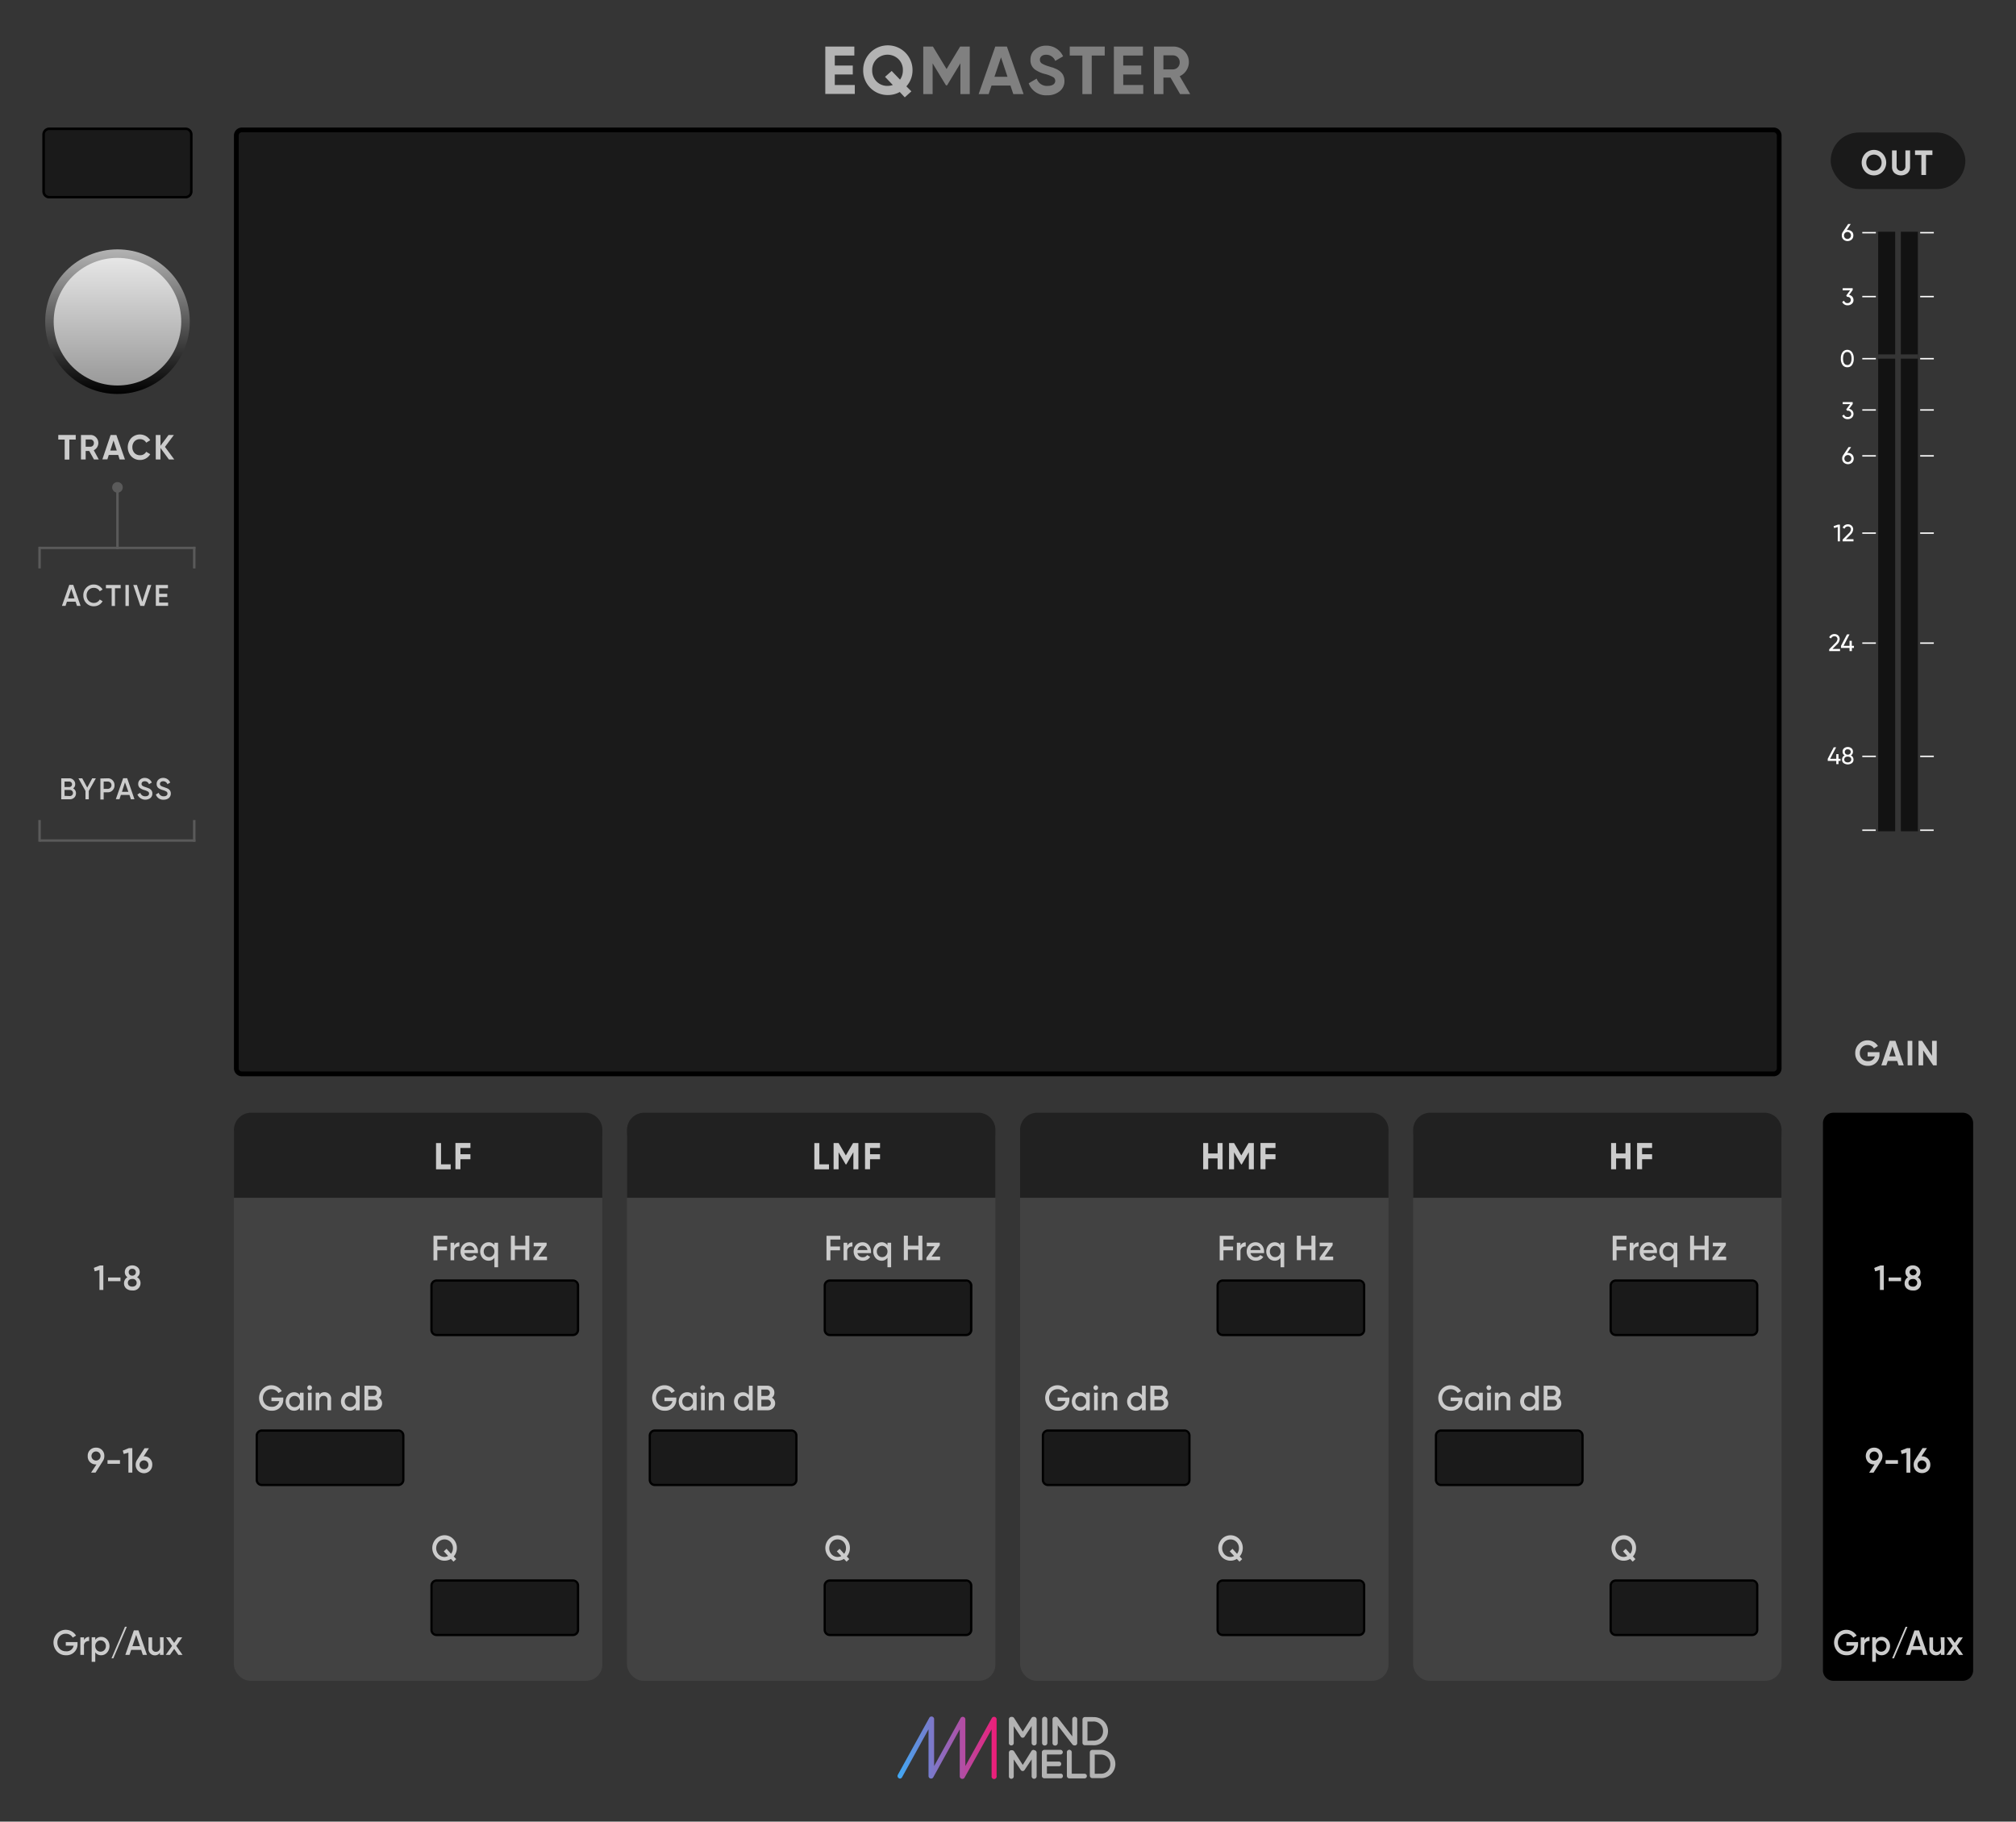 <?xml version="1.0" encoding="UTF-8" standalone="no"?>
<svg
   inkscape:version="1.2.1 (9c6d41e410, 2022-07-14)"
   height="128.5mm"
   width="142.24mm"
   sodipodi:docname="eqmaster.svg"
   id="svg2248"
   version="1.1"
   viewBox="0 0 537.6 485.669"
   xmlns:inkscape="http://www.inkscape.org/namespaces/inkscape"
   xmlns:sodipodi="http://sodipodi.sourceforge.net/DTD/sodipodi-0.dtd"
   xmlns="http://www.w3.org/2000/svg"
   xmlns:svg="http://www.w3.org/2000/svg"
   xmlns:rdf="http://www.w3.org/1999/02/22-rdf-syntax-ns#"
   xmlns:cc="http://creativecommons.org/ns#"
   xmlns:dc="http://purl.org/dc/elements/1.1/">
  <rect x="0" y="0" width="537.6" height="485.669" fill="#333333" stroke="none"/>
  <sodipodi:namedview
     inkscape:current-layer="svg2248"
     inkscape:window-maximized="1"
     inkscape:window-y="-8"
     inkscape:window-x="-8"
     inkscape:cy="339.24544"
     inkscape:cx="269.04634"
     inkscape:zoom="1.6595654"
     inkscape:document-units="mm"
     units="mm"
     showgrid="false"
     id="namedview2250"
     inkscape:window-height="1009"
     inkscape:window-width="1920"
     inkscape:pageshadow="2"
     inkscape:pageopacity="0"
     guidetolerance="10"
     gridtolerance="10"
     objecttolerance="10"
     borderopacity="1"
     inkscape:document-rotation="0"
     bordercolor="#666666"
     pagecolor="#ffffff"
     inkscape:showpageshadow="2"
     inkscape:pagecheckerboard="0"
     inkscape:deskcolor="#d1d1d1" />
  <defs
     id="defs1247">
    <style
       id="style1230">.cls-1{fill:#353535;}.cls-2{fill:url(#linear-gradient);}.cls-3{fill:gray;}.cls-4{fill:#b3b3b3;}.cls-5{fill:#424242;}.cls-6{fill:#212121;}.cls-7{fill:#1a1a1a;}.cls-8{fill:#ccc;}.cls-9{fill:#707070;}.cls-10{fill:#121212;}.cls-11,.cls-12,.cls-13,.cls-15,.cls-16{fill:none;}.cls-11{stroke:#353535;stroke-width:0.85px;}.cls-12,.cls-13{stroke:#fff;}.cls-12{stroke-width:0.28px;}.cls-13{stroke-width:0.28px;}.cls-14{fill:#fff;}.cls-15,.cls-16{stroke:#5a5a5a;}.cls-15{stroke-width:0.47px;}.cls-16{stroke-linecap:square;stroke-width:0.49px;}.cls-17{fill:#5a5a5a;}.cls-18{isolation:isolate;}.cls-19{fill:url(#linear-gradient-2);}.cls-20{fill:url(#linear-gradient-3);}</style>
    <linearGradient
       gradientUnits="userSpaceOnUse"
       y2="349.56"
       x2="199.34"
       y1="349.56"
       x1="179.56"
       id="linear-gradient">
      <stop
         id="stop1232"
         stop-color="#3fa9f5"
         offset="0" />
      <stop
         id="stop1234"
         stop-color="#ed1e79"
         offset="1" />
    </linearGradient>
    <linearGradient
       gradientUnits="userSpaceOnUse"
       y2="78.8"
       x2="23.5"
       y1="49.89"
       x1="23.5"
       id="linear-gradient-2">
      <stop
         id="stop1237"
         stop-color="#b3b3b3"
         offset="0" />
      <stop
         id="stop1239"
         offset="1" />
    </linearGradient>
    <linearGradient
       gradientUnits="userSpaceOnUse"
       y2="77.1"
       x2="23.5"
       y1="51.59"
       x1="23.5"
       id="linear-gradient-3">
      <stop
         id="stop1242"
         stop-color="#e6e6e6"
         offset="0" />
      <stop
         id="stop1244"
         stop-color="#999"
         offset="1" />
    </linearGradient>
  </defs>
  <title
     id="title1249">Asset 38</title>
  <g
     id="Background"
     transform="scale(1.333,1.333)">
    <rect
       style="fill:#353535"
       class="cls-1"
       width="403.2"
       height="364.25"
       id="rect1251"
       x="0"
       y="0" />
  </g>
  <g
     id="branding"
     transform="scale(1.333,1.333)">
    <path
       class="cls-2"
       d="m 180.07,355.74 a 0.47,0.47 0 0 1 -0.25,-0.07 0.51,0.51 0 0 1 -0.2,-0.7 l 6.25,-11.32 a 0.52,0.52 0 0 1 1,0.25 v 9.33 l 5.29,-9.58 a 0.51,0.51 0 0 1 0.58,-0.25 0.52,0.52 0 0 1 0.38,0.5 v 9.33 l 5.29,-9.58 a 0.51,0.51 0 0 1 0.58,-0.25 0.5,0.5 0 0 1 0.38,0.5 v 11.32 a 0.51,0.51 0 1 1 -1,0 v -9.33 l -5.37,9.58 a 0.52,0.52 0 0 1 -1,-0.25 v -9.33 l -5.29,9.58 a 0.5,0.5 0 0 1 -0.57,0.25 0.51,0.51 0 0 1 -0.39,-0.5 v -9.33 l -5.29,9.58 a 0.51,0.51 0 0 1 -0.39,0.27 z"
       id="path1254"
       inkscape:connector-curvature="0"
       style="fill:url(#linear-gradient)" />
    <path
       style="fill:#808080"
       class="cls-3"
       d="M 206.88,348.62 Z"
       id="path1256"
       inkscape:connector-curvature="0" />
    <path
       style="fill:#b3b3b3"
       class="cls-4"
       d="m 206.88,343.4 h -0.11 a 0.48,0.48 0 0 0 -0.45,0.25 l -1.72,2.69 -1.71,-2.68 a 0.53,0.53 0 0 0 -0.46,-0.26 h -0.1 a 0.49,0.49 0 0 0 -0.5,0.5 v 4.73 a 0.47,0.47 0 0 0 0.48,0.48 0.48,0.48 0 0 0 0.49,-0.48 v -3.38 l 1.37,2.06 a 0.5,0.5 0 0 0 0.42,0.26 0.47,0.47 0 0 0 0.41,-0.26 l 1.38,-2.08 v 3.39 a 0.5,0.5 0 0 0 0.5,0.49 0.49,0.49 0 0 0 0.5,-0.49 v -4.72 a 0.5,0.5 0 0 0 -0.5,-0.5 z"
       id="path1258"
       inkscape:connector-curvature="0" />
    <path
       style="fill:#808080"
       class="cls-3"
       d="m 208.48,343.88 a 0.5,0.5 0 0 1 1,0 v 4.74 a 0.5,0.5 0 0 1 -1,0 z"
       id="path1260"
       inkscape:connector-curvature="0" />
    <path
       style="fill:#b3b3b3"
       class="cls-4"
       d="m 209,343.39 a 0.49,0.49 0 0 0 -0.5,0.49 v 4.74 a 0.5,0.5 0 0 0 1,0 v -4.74 a 0.49,0.49 0 0 0 -0.5,-0.49 z"
       id="path1262"
       inkscape:connector-curvature="0" />
    <path
       style="fill:#808080"
       class="cls-3"
       d="m 210.58,343.9 a 0.5,0.5 0 0 1 0.5,-0.5 h 0.11 a 0.61,0.61 0 0 1 0.51,0.29 l 2.83,3.65 v -3.47 a 0.47,0.47 0 0 1 0.48,-0.48 0.48,0.48 0 0 1 0.49,0.48 v 4.74 a 0.48,0.48 0 0 1 -0.48,0.5 v 0 a 0.65,0.65 0 0 1 -0.52,-0.3 l -2.9,-3.76 v 3.58 a 0.5,0.5 0 0 1 -1,0 z"
       id="path1264"
       inkscape:connector-curvature="0" />
    <path
       style="fill:#b3b3b3"
       class="cls-4"
       d="m 215,343.39 a 0.47,0.47 0 0 0 -0.48,0.48 v 3.47 l -2.83,-3.65 a 0.61,0.61 0 0 0 -0.51,-0.29 h -0.11 a 0.5,0.5 0 0 0 -0.5,0.5 v 4.73 a 0.5,0.5 0 0 0 1,0 v -3.58 l 2.9,3.76 a 0.65,0.65 0 0 0 0.52,0.3 v 0 a 0.48,0.48 0 0 0 0.48,-0.5 v -4.74 a 0.48,0.48 0 0 0 -0.49,-0.48 z"
       id="path1266"
       inkscape:connector-curvature="0" />
    <path
       style="fill:#808080"
       class="cls-3"
       d="m 220.9,347.32 a 2.53,2.53 0 0 0 0.22,-1.05 2.48,2.48 0 0 0 -0.53,-1.57 2.24,2.24 0 0 1 0.57,1.53 2.28,2.28 0 0 1 -0.26,1.09 z"
       id="path1268"
       inkscape:connector-curvature="0" />
    <path
       style="fill:#b3b3b3"
       class="cls-4"
       d="m 218.66,343.43 h -1.61 a 0.5,0.5 0 0 0 -0.5,0.5 v 4.64 a 0.49,0.49 0 0 0 0.5,0.5 h 1.61 a 2.83,2.83 0 0 0 3,-2.82 v 0 a 2.81,2.81 0 0 0 -3,-2.8 z m -1.11,4.74 v -3.84 h 1.11 a 1.86,1.86 0 0 1 2,1.92 v 0 a 1.84,1.84 0 0 1 -2,1.9 z"
       id="path1270"
       inkscape:connector-curvature="0" />
    <path
       style="fill:#808080"
       class="cls-3"
       d="M 206.88,355.23 Z"
       id="path1272"
       inkscape:connector-curvature="0" />
    <path
       style="fill:#b3b3b3"
       class="cls-4"
       d="m 206.88,350 h -0.11 a 0.49,0.49 0 0 0 -0.45,0.26 l -1.72,2.74 -1.71,-2.68 a 0.53,0.53 0 0 0 -0.46,-0.26 h -0.1 a 0.49,0.49 0 0 0 -0.5,0.5 v 4.73 a 0.48,0.48 0 0 0 0.48,0.49 0.48,0.48 0 0 0 0.49,-0.49 v -3.38 l 1.37,2.06 a 0.5,0.5 0 0 0 0.42,0.26 0.47,0.47 0 0 0 0.41,-0.26 l 1.38,-2.07 v 3.38 a 0.51,0.51 0 0 0 0.5,0.5 0.5,0.5 0 0 0 0.5,-0.5 v -4.72 a 0.5,0.5 0 0 0 -0.5,-0.5 z"
       id="path1274"
       inkscape:connector-curvature="0" />
    <path
       style="fill:#808080"
       class="cls-3"
       d="m 208.43,355.19 v -4.65 a 0.5,0.5 0 0 1 0.5,-0.5 h 3.28 a 0.45,0.45 0 0 1 0,0.89 h -2.79 v 1.46 h 2.43 a 0.45,0.45 0 0 1 0.44,0.46 0.44,0.44 0 0 1 -0.44,0.43 h -2.43 v 1.52 h 2.83 a 0.45,0.45 0 0 1 0,0.89 h -3.32 a 0.5,0.5 0 0 1 -0.5,-0.5 z"
       id="path1276"
       inkscape:connector-curvature="0" />
    <path
       style="fill:#b3b3b3"
       class="cls-4"
       d="m 212.21,350 h -3.28 a 0.5,0.5 0 0 0 -0.5,0.5 v 4.65 a 0.5,0.5 0 0 0 0.5,0.5 h 3.32 a 0.45,0.45 0 0 0 0,-0.89 h -2.83 v -1.52 h 2.43 a 0.44,0.44 0 0 0 0.44,-0.43 0.45,0.45 0 0 0 -0.44,-0.46 h -2.43 v -1.46 h 2.79 a 0.45,0.45 0 0 0 0,-0.89 z"
       id="path1278"
       inkscape:connector-curvature="0" />
    <path
       style="fill:#808080"
       class="cls-3"
       d="m 213.43,350.49 a 0.49,0.49 0 0 1 0.5,-0.49 0.48,0.48 0 0 1 0.49,0.49 v 4.29 H 217 a 0.45,0.45 0 0 1 0.45,0.45 0.46,0.46 0 0 1 -0.45,0.46 h -3 a 0.5,0.5 0 0 1 -0.5,-0.5 z"
       id="path1280"
       inkscape:connector-curvature="0" />
    <path
       style="fill:#b3b3b3"
       class="cls-4"
       d="m 213.93,350 a 0.49,0.49 0 0 0 -0.5,0.49 v 4.7 a 0.5,0.5 0 0 0 0.5,0.5 h 3 a 0.46,0.46 0 0 0 0.45,-0.46 0.45,0.45 0 0 0 -0.45,-0.45 h -2.56 v -4.29 A 0.48,0.48 0 0 0 213.88,350 Z"
       id="path1282"
       inkscape:connector-curvature="0" />
    <path
       style="fill:#808080"
       class="cls-3"
       d="m 222.38,353.92 a 2.68,2.68 0 0 0 0.21,-1 2.41,2.41 0 0 0 -0.53,-1.56 2.22,2.22 0 0 1 0.57,1.53 2.34,2.34 0 0 1 -0.25,1.03 z"
       id="path1284"
       inkscape:connector-curvature="0" />
    <path
       style="fill:#b3b3b3"
       class="cls-4"
       d="m 220.13,350 h -1.61 a 0.5,0.5 0 0 0 -0.5,0.5 v 4.65 a 0.5,0.5 0 0 0 0.5,0.5 h 1.61 a 2.83,2.83 0 0 0 3,-2.83 v 0 a 2.82,2.82 0 0 0 -3,-2.81 z m -1.13,4.78 v -3.84 h 1.12 a 1.86,1.86 0 0 1 2,1.92 v 0 a 1.84,1.84 0 0 1 -2,1.9 z"
       id="path1286"
       inkscape:connector-curvature="0" />
    <path
       style="fill:#b3b3b3"
       class="cls-4"
       d="m 167,17 h 4 v 1.79 h -5.9 V 9.31 h 5.81 v 1.8 H 167 v 2 h 3.6 V 14.9 H 167 Z"
       id="path1288"
       inkscape:connector-curvature="0" />
    <path
       style="fill:#b3b3b3"
       class="cls-4"
       d="m 181.32,17.27 1,1 -1.32,1.2 -1,-1.07 a 4.83,4.83 0 0 1 -2.39,0.61 4.88,4.88 0 0 1 -4.93,-4.94 4.92,4.92 0 0 1 4.93,-5 4.93,4.93 0 0 1 4.94,5 4.75,4.75 0 0 1 -1.23,3.2 z m -2.71,-0.27 -1.56,-1.63 1.33,-1.18 1.67,1.74 a 3.2,3.2 0 0 0 0.57,-1.86 3,3 0 0 0 -0.88,-2.24 3.14,3.14 0 0 0 -4.38,0 3,3 0 0 0 -0.88,2.24 3.07,3.07 0 0 0 0.88,2.23 3,3 0 0 0 2.19,0.88 3.32,3.32 0 0 0 1.06,-0.18 z"
       id="path1290"
       inkscape:connector-curvature="0" />
    <path
       style="fill:#808080"
       class="cls-3"
       d="m 194,9.31 v 9.51 h -1.87 v -6.16 l -2.67,4.41 h -0.22 l -2.67,-4.4 v 6.15 H 184.7 V 9.31 h 1.93 l 2.73,4.5 2.72,-4.5 z"
       id="path1292"
       inkscape:connector-curvature="0" />
    <path
       style="fill:#808080"
       class="cls-3"
       d="m 202.71,18.82 -0.57,-1.71 h -3.79 l -0.57,1.71 h -2 l 3.33,-9.51 h 2.32 l 3.34,9.51 z m -3.77,-3.46 h 2.61 l -1.3,-3.89 z"
       id="path1294"
       inkscape:connector-curvature="0" />
    <path
       style="fill:#808080"
       class="cls-3"
       d="m 205.79,16.66 1.6,-0.94 a 2.14,2.14 0 0 0 2.19,1.46 c 1,0 1.52,-0.42 1.52,-1 a 0.84,0.84 0 0 0 -0.45,-0.77 6.77,6.77 0 0 0 -1.6,-0.61 5.88,5.88 0 0 1 -2,-0.89 2.26,2.26 0 0 1 -0.9,-2 2.51,2.51 0 0 1 0.91,-2 3.32,3.32 0 0 1 2.21,-0.78 3.63,3.63 0 0 1 3.4,2.14 l -1.57,0.91 a 1.92,1.92 0 0 0 -1.83,-1.23 c -0.77,0 -1.24,0.4 -1.24,1 a 0.9,0.9 0 0 0 0.36,0.73 6.34,6.34 0 0 0 1.44,0.6 l 0.65,0.21 c 0.15,0 0.36,0.13 0.62,0.23 a 2.69,2.69 0 0 1 0.59,0.29 2.88,2.88 0 0 1 0.9,0.84 2.63,2.63 0 0 1 0.35,1.35 2.55,2.55 0 0 1 -1,2.09 3.88,3.88 0 0 1 -2.49,0.77 3.67,3.67 0 0 1 -3.66,-2.4 z"
       id="path1296"
       inkscape:connector-curvature="0" />
    <path
       style="fill:#808080"
       class="cls-3"
       d="m 221,9.31 v 1.8 h -2.6 v 7.71 h -1.87 V 11.11 H 214 v -1.8 z"
       id="path1298"
       inkscape:connector-curvature="0" />
    <path
       style="fill:#808080"
       class="cls-3"
       d="m 224.71,17 h 4 v 1.79 h -5.88 V 9.31 h 5.81 v 1.8 h -3.94 v 2 h 3.6 v 1.79 h -3.6 z"
       id="path1300"
       inkscape:connector-curvature="0" />
    <path
       style="fill:#808080"
       class="cls-3"
       d="m 236.08,18.82 -1.92,-3.3 h -1.42 v 3.3 h -1.88 V 9.31 h 3.81 a 3.1,3.1 0 0 1 1.33,5.93 l 2.1,3.58 z m -3.34,-7.75 v 2.81 h 1.93 a 1.37,1.37 0 0 0 1.33,-1.41 1.35,1.35 0 0 0 -1.29,-1.4 z"
       id="path1302"
       inkscape:connector-curvature="0" />
  </g>
  <g
     id="EQ_bgs_copy"
     data-name="EQ bgs copy"
     transform="scale(1.333,1.333)">
    <rect
       style="fill:#424242"
       class="cls-5"
       x="282.7"
       y="224.18"
       width="73.7"
       height="112"
       rx="3.26"
       id="rect1305" />
    <rect
       style="fill:#424242"
       class="cls-5"
       x="204.07"
       y="224.18"
       width="73.7"
       height="112"
       rx="3.26"
       id="rect1307" />
    <rect
       style="fill:#424242"
       class="cls-5"
       x="125.43"
       y="224.18"
       width="73.7"
       height="112"
       rx="3.26"
       id="rect1309" />
    <rect
       style="fill:#424242"
       class="cls-5"
       x="46.8"
       y="224.18"
       width="73.7"
       height="112"
       rx="3.26"
       id="rect1311" />
    <path
       style="fill:#212121"
       class="cls-6"
       d="m 46.8,239.57 v -13.41 a 3.45,3.45 0 0 1 3.26,-3.6 h 67.18 a 3.45,3.45 0 0 1 3.26,3.6 v 13.41 z"
       id="path1313"
       inkscape:connector-curvature="0" />
    <path
       style="fill:#212121"
       class="cls-6"
       d="m 125.43,239.57 v -13.41 a 3.45,3.45 0 0 1 3.26,-3.6 h 67.19 a 3.45,3.45 0 0 1 3.25,3.6 v 13.41 z"
       id="path1315"
       inkscape:connector-curvature="0" />
    <path
       style="fill:#212121"
       class="cls-6"
       d="m 204.07,239.57 v -13.41 a 3.45,3.45 0 0 1 3.25,-3.6 h 67.19 a 3.45,3.45 0 0 1 3.26,3.6 v 13.41 z"
       id="path1317"
       inkscape:connector-curvature="0" />
    <path
       style="fill:#212121"
       class="cls-6"
       d="m 282.7,239.57 v -13.41 a 3.45,3.45 0 0 1 3.26,-3.6 h 67.18 a 3.45,3.45 0 0 1 3.26,3.6 v 13.41 z"
       id="path1319"
       inkscape:connector-curvature="0" />
  </g>
  <g
     id="EQ_Value_BGs"
     data-name="EQ Value BGs"
     transform="scale(1.333,1.333)">
    <rect
       style="fill:#1a1a1a"
       class="cls-7"
       x="86.32"
       y="256.09"
       width="29.32"
       height="10.89"
       rx="1.02"
       id="rect1322" />
    <path
       d="m 114.62,256.32 a 0.79,0.79 0 0 1 0.79,0.79 V 266 a 0.79,0.79 0 0 1 -0.79,0.79 H 87.33 A 0.79,0.79 0 0 1 86.54,266 v -8.86 a 0.79,0.79 0 0 1 0.79,-0.79 h 27.29 m 0,-0.45 H 87.33 a 1.25,1.25 0 0 0 -1.24,1.24 V 266 a 1.25,1.25 0 0 0 1.24,1.24 h 27.29 a 1.25,1.25 0 0 0 1.24,-1.24 v -8.86 a 1.25,1.25 0 0 0 -1.24,-1.24 z"
       id="path1324"
       inkscape:connector-curvature="0" />
    <rect
       style="fill:#1a1a1a"
       class="cls-7"
       x="51.37"
       y="286.09"
       width="29.32"
       height="10.89"
       rx="1.02"
       id="rect1326" />
    <path
       d="m 79.67,286.32 a 0.79,0.79 0 0 1 0.79,0.79 V 296 a 0.79,0.79 0 0 1 -0.79,0.79 H 52.38 A 0.79,0.79 0 0 1 51.59,296 v -8.86 a 0.79,0.79 0 0 1 0.79,-0.79 h 27.29 m 0,-0.45 H 52.38 a 1.25,1.25 0 0 0 -1.24,1.24 V 296 a 1.25,1.25 0 0 0 1.24,1.24 H 79.67 A 1.25,1.25 0 0 0 80.91,296 v -8.86 a 1.25,1.25 0 0 0 -1.24,-1.24 z"
       id="path1328"
       inkscape:connector-curvature="0" />
    <rect
       style="fill:#1a1a1a"
       class="cls-7"
       x="86.32"
       y="316.09"
       width="29.32"
       height="10.89"
       rx="1.02"
       id="rect1330" />
    <path
       d="m 114.62,316.32 a 0.79,0.79 0 0 1 0.79,0.79 V 326 a 0.79,0.79 0 0 1 -0.79,0.79 H 87.33 A 0.79,0.79 0 0 1 86.54,326 v -8.86 a 0.79,0.79 0 0 1 0.79,-0.79 h 27.29 m 0,-0.45 H 87.33 a 1.24,1.24 0 0 0 -1.23,1.24 V 326 a 1.24,1.24 0 0 0 1.23,1.24 h 27.29 a 1.25,1.25 0 0 0 1.24,-1.24 v -8.86 a 1.25,1.25 0 0 0 -1.24,-1.24 z"
       id="path1332"
       inkscape:connector-curvature="0" />
    <path
       style="fill:#1a1a1a"
       class="cls-7"
       d="m 166,256.09 h 27.29 a 1,1 0 0 1 1,1 V 266 a 1,1 0 0 1 -1,1 H 166 a 1,1 0 0 1 -1,-1 v -8.86 a 1,1 0 0 1 1,-1.05 z"
       id="path1334"
       inkscape:connector-curvature="0" />
    <path
       d="m 193.25,256.32 a 0.79,0.79 0 0 1 0.79,0.79 V 266 a 0.79,0.79 0 0 1 -0.79,0.79 H 166 A 0.79,0.79 0 0 1 165.21,266 v -8.86 a 0.79,0.79 0 0 1 0.79,-0.79 h 27.29 m 0,-0.45 H 166 a 1.24,1.24 0 0 0 -1.23,1.24 V 266 a 1.24,1.24 0 0 0 1.23,1.24 h 27.29 a 1.25,1.25 0 0 0 1.24,-1.24 v -8.86 a 1.25,1.25 0 0 0 -1.24,-1.24 z"
       id="path1336"
       inkscape:connector-curvature="0" />
    <rect
       style="fill:#1a1a1a"
       class="cls-7"
       x="130"
       y="286.09"
       width="29.32"
       height="10.89"
       rx="1.02"
       id="rect1338" />
    <path
       d="m 158.3,286.32 a 0.79,0.79 0 0 1 0.79,0.79 V 296 a 0.79,0.79 0 0 1 -0.79,0.79 H 131 A 0.79,0.79 0 0 1 130.21,296 v -8.86 a 0.79,0.79 0 0 1 0.79,-0.79 h 27.3 m 0,-0.45 H 131 a 1.24,1.24 0 0 0 -1.23,1.24 V 296 a 1.24,1.24 0 0 0 1.23,1.24 h 27.3 a 1.25,1.25 0 0 0 1.24,-1.24 v -8.86 a 1.25,1.25 0 0 0 -1.24,-1.24 z"
       id="path1340"
       inkscape:connector-curvature="0" />
    <rect
       style="fill:#1a1a1a"
       class="cls-7"
       x="164.95"
       y="316.09"
       width="29.32"
       height="10.89"
       rx="1.02"
       id="rect1342" />
    <path
       d="m 193.25,316.32 a 0.79,0.79 0 0 1 0.8,0.79 V 326 a 0.79,0.79 0 0 1 -0.8,0.79 H 166 A 0.79,0.79 0 0 1 165.2,326 v -8.86 a 0.79,0.79 0 0 1 0.8,-0.79 h 27.28 m 0,-0.45 H 166 a 1.25,1.25 0 0 0 -1.24,1.24 V 326 a 1.25,1.25 0 0 0 1.24,1.24 h 27.28 a 1.25,1.25 0 0 0 1.24,-1.24 v -8.86 a 1.25,1.25 0 0 0 -1.24,-1.24 z"
       id="path1344"
       inkscape:connector-curvature="0" />
    <path
       style="fill:#1a1a1a"
       class="cls-7"
       d="m 244.6,256.09 h 27.29 a 1,1 0 0 1 1,1 V 266 a 1,1 0 0 1 -1,1 H 244.6 a 1,1 0 0 1 -1,-1 v -8.86 a 1,1 0 0 1 1,-1.05 z"
       id="path1346"
       inkscape:connector-curvature="0" />
    <path
       d="m 271.88,256.32 a 0.79,0.79 0 0 1 0.8,0.79 V 266 a 0.79,0.79 0 0 1 -0.8,0.79 H 244.6 A 0.79,0.79 0 0 1 243.81,266 v -8.86 a 0.79,0.79 0 0 1 0.79,-0.79 h 27.28 m 0,-0.45 H 244.6 a 1.25,1.25 0 0 0 -1.24,1.24 V 266 a 1.25,1.25 0 0 0 1.24,1.24 h 27.28 a 1.24,1.24 0 0 0 1.24,-1.24 v -8.86 a 1.24,1.24 0 0 0 -1.24,-1.24 z"
       id="path1348"
       inkscape:connector-curvature="0" />
    <path
       style="fill:#1a1a1a"
       class="cls-7"
       d="m 209.65,286.09 h 27.29 a 1,1 0 0 1 1,1 V 296 a 1,1 0 0 1 -1,1 h -27.29 a 1,1 0 0 1 -1,-1 v -8.86 a 1,1 0 0 1 1,-1.05 z"
       id="path1350"
       inkscape:connector-curvature="0" />
    <path
       d="m 236.93,286.32 a 0.79,0.79 0 0 1 0.8,0.79 V 296 a 0.79,0.79 0 0 1 -0.8,0.79 h -27.28 a 0.79,0.79 0 0 1 -0.8,-0.79 v -8.86 a 0.79,0.79 0 0 1 0.8,-0.79 h 27.28 m 0,-0.45 h -27.28 a 1.25,1.25 0 0 0 -1.24,1.24 V 296 a 1.25,1.25 0 0 0 1.24,1.24 h 27.28 a 1.24,1.24 0 0 0 1.24,-1.24 v -8.86 a 1.24,1.24 0 0 0 -1.24,-1.24 z"
       id="path1352"
       inkscape:connector-curvature="0" />
    <rect
       style="fill:#1a1a1a"
       class="cls-7"
       x="243.58"
       y="316.09"
       width="29.32"
       height="10.89"
       rx="1.02"
       id="rect1354" />
    <path
       d="m 271.89,316.32 a 0.79,0.79 0 0 1 0.79,0.79 V 326 a 0.79,0.79 0 0 1 -0.79,0.79 H 244.6 A 0.79,0.79 0 0 1 243.81,326 v -8.86 a 0.79,0.79 0 0 1 0.79,-0.79 h 27.29 m 0,-0.45 H 244.6 a 1.25,1.25 0 0 0 -1.24,1.24 V 326 a 1.25,1.25 0 0 0 1.24,1.24 h 27.29 a 1.24,1.24 0 0 0 1.23,-1.24 v -8.86 a 1.24,1.24 0 0 0 -1.23,-1.24 z"
       id="path1356"
       inkscape:connector-curvature="0" />
    <rect
       style="fill:#1a1a1a"
       class="cls-7"
       x="322.22"
       y="256.09"
       width="29.32"
       height="10.89"
       rx="1.02"
       id="rect1358" />
    <path
       d="m 350.52,256.32 a 0.79,0.79 0 0 1 0.79,0.79 V 266 a 0.79,0.79 0 0 1 -0.79,0.79 H 323.23 A 0.79,0.79 0 0 1 322.44,266 v -8.86 a 0.79,0.79 0 0 1 0.79,-0.79 h 27.29 m 0,-0.45 h -27.29 a 1.25,1.25 0 0 0 -1.24,1.24 V 266 a 1.25,1.25 0 0 0 1.24,1.24 h 27.29 a 1.25,1.25 0 0 0 1.24,-1.24 v -8.86 a 1.25,1.25 0 0 0 -1.24,-1.24 z"
       id="path1360"
       inkscape:connector-curvature="0" />
    <path
       style="fill:#1a1a1a"
       class="cls-7"
       d="m 288.28,286.09 h 27.29 a 1,1 0 0 1 1,1 V 296 a 1,1 0 0 1 -1,1 h -27.29 a 1,1 0 0 1 -1,-1 v -8.86 a 1,1 0 0 1 1,-1.05 z"
       id="path1362"
       inkscape:connector-curvature="0" />
    <path
       d="m 315.57,286.32 a 0.79,0.79 0 0 1 0.79,0.79 V 296 a 0.79,0.79 0 0 1 -0.79,0.79 H 288.28 A 0.79,0.79 0 0 1 287.49,296 v -8.86 a 0.79,0.79 0 0 1 0.79,-0.79 h 27.29 m 0,-0.45 h -27.29 a 1.25,1.25 0 0 0 -1.24,1.24 V 296 a 1.25,1.25 0 0 0 1.24,1.24 h 27.29 a 1.25,1.25 0 0 0 1.24,-1.24 v -8.86 a 1.25,1.25 0 0 0 -1.24,-1.24 z"
       id="path1364"
       inkscape:connector-curvature="0" />
    <path
       style="fill:#1a1a1a"
       class="cls-7"
       d="m 323.23,316.09 h 27.29 a 1,1 0 0 1 1,1 V 326 a 1,1 0 0 1 -1,1 h -27.29 a 1,1 0 0 1 -1,-1 v -8.86 a 1,1 0 0 1 1,-1.05 z"
       id="path1366"
       inkscape:connector-curvature="0" />
    <path
       d="m 350.52,316.32 a 0.79,0.79 0 0 1 0.79,0.79 V 326 a 0.79,0.79 0 0 1 -0.79,0.79 H 323.23 A 0.79,0.79 0 0 1 322.44,326 v -8.86 a 0.79,0.79 0 0 1 0.79,-0.79 h 27.29 m 0,-0.45 h -27.29 a 1.25,1.25 0 0 0 -1.24,1.24 V 326 a 1.25,1.25 0 0 0 1.24,1.24 h 27.29 a 1.25,1.25 0 0 0 1.24,-1.24 v -8.86 a 1.25,1.25 0 0 0 -1.24,-1.24 z"
       id="path1368"
       inkscape:connector-curvature="0" />
  </g>
  <g
     id="EQ_Knob_Titles"
     data-name="EQ Knob Titles"
     transform="scale(1.333,1.333)">
    <path
       style="fill:#cccccc"
       class="cls-8"
       d="m 89.49,247.93 h -2 v 1.38 h 1.93 v 0.77 h -1.93 v 2 h -0.77 v -4.91 h 2.77 z"
       id="path1371"
       inkscape:connector-curvature="0" />
    <path
       style="fill:#cccccc"
       class="cls-8"
       d="m 90.9,249.15 a 1,1 0 0 1 1,-0.65 v 0.82 a 1,1 0 0 0 -0.73,0.21 0.88,0.88 0 0 0 -0.31,0.77 v 1.77 h -0.73 v -3.51 h 0.73 z"
       id="path1373"
       inkscape:connector-curvature="0" />
    <path
       style="fill:#cccccc"
       class="cls-8"
       d="m 92.9,250.64 a 1,1 0 0 0 1.08,0.82 1,1 0 0 0 0.87,-0.43 l 0.6,0.36 a 1.65,1.65 0 0 1 -1.48,0.77 1.8,1.8 0 0 1 -1.33,-0.52 1.83,1.83 0 0 1 -0.51,-1.33 1.84,1.84 0 0 1 0.5,-1.31 1.71,1.71 0 0 1 1.29,-0.53 1.53,1.53 0 0 1 1.21,0.54 1.91,1.91 0 0 1 0.48,1.31 2.07,2.07 0 0 1 0,0.32 z m 2,-0.62 a 1,1 0 0 0 -1,-0.86 1,1 0 0 0 -1,0.86 z"
       id="path1375"
       inkscape:connector-curvature="0" />
    <path
       style="fill:#cccccc"
       class="cls-8"
       d="m 98.91,248.56 h 0.73 v 4.91 h -0.73 v -1.9 a 1.37,1.37 0 0 1 -1.18,0.59 1.55,1.55 0 0 1 -1.19,-0.54 2,2 0 0 1 0,-2.61 1.55,1.55 0 0 1 1.19,-0.54 1.35,1.35 0 0 1 1.18,0.6 z m -1.07,2.88 a 1,1 0 0 0 0.77,-0.32 1.14,1.14 0 0 0 0.3,-0.81 1.09,1.09 0 0 0 -0.3,-0.79 1,1 0 0 0 -0.77,-0.33 1,1 0 0 0 -0.76,0.33 1.1,1.1 0 0 0 -0.31,0.79 1.15,1.15 0 0 0 0.31,0.81 1,1 0 0 0 0.76,0.32 z"
       id="path1377"
       inkscape:connector-curvature="0" />
    <path
       style="fill:#cccccc"
       class="cls-8"
       d="m 56.67,279.53 v 0.34 a 2.2,2.2 0 0 1 -2.32,2.29 2.43,2.43 0 0 1 -1.81,-0.74 2.65,2.65 0 0 1 0,-3.61 2.44,2.44 0 0 1 3.83,0.42 l -0.67,0.4 a 1.55,1.55 0 0 0 -1.39,-0.77 1.64,1.64 0 0 0 -1.23,0.5 1.89,1.89 0 0 0 0,2.52 1.72,1.72 0 0 0 1.28,0.49 1.42,1.42 0 0 0 1.52,-1.12 H 54.3 v -0.72 z"
       id="path1379"
       inkscape:connector-curvature="0" />
    <path
       style="fill:#cccccc"
       class="cls-8"
       d="m 60,278.56 h 0.73 v 3.51 H 60 v -0.51 a 1.34,1.34 0 0 1 -1.18,0.6 1.55,1.55 0 0 1 -1.19,-0.54 2,2 0 0 1 0,-2.61 1.55,1.55 0 0 1 1.19,-0.54 1.36,1.36 0 0 1 1.18,0.59 z m -1.07,2.88 a 1,1 0 0 0 0.77,-0.32 1.14,1.14 0 0 0 0.3,-0.81 1.09,1.09 0 0 0 -0.3,-0.79 1.07,1.07 0 0 0 -1.53,0 1.09,1.09 0 0 0 -0.3,0.79 1.14,1.14 0 0 0 0.3,0.81 1,1 0 0 0 0.76,0.32 z"
       id="path1381"
       inkscape:connector-curvature="0" />
    <path
       style="fill:#cccccc"
       class="cls-8"
       d="m 61.61,277.9 a 0.5,0.5 0 0 1 0,-0.68 0.45,0.45 0 0 1 0.67,0 0.49,0.49 0 0 1 0,0.68 0.45,0.45 0 0 1 -0.67,0 z m 0,4.17 v -3.51 h 0.73 v 3.51 z"
       id="path1383"
       inkscape:connector-curvature="0" />
    <path
       style="fill:#cccccc"
       class="cls-8"
       d="m 66.23,279.92 v 2.15 H 65.5 V 280 a 0.72,0.72 0 0 0 -0.76,-0.81 c -0.51,0 -0.86,0.33 -0.86,1 v 1.88 h -0.73 v -3.51 h 0.73 V 279 a 1.15,1.15 0 0 1 1.05,-0.54 1.29,1.29 0 0 1 1.3,1.46 z"
       id="path1385"
       inkscape:connector-curvature="0" />
    <path
       style="fill:#cccccc"
       class="cls-8"
       d="m 90.77,311.31 0.5,0.53 -0.55,0.51 -0.52,-0.55 a 2.41,2.41 0 0 1 -1.26,0.36 2.34,2.34 0 0 1 -1.74,-0.74 2.62,2.62 0 0 1 0,-3.61 2.4,2.4 0 0 1 3.47,0 2.49,2.49 0 0 1 0.72,1.8 2.53,2.53 0 0 1 -0.62,1.7 z m -1.13,-0.1 -0.86,-0.92 0.55,-0.51 0.9,1 a 1.79,1.79 0 0 0 0.38,-1.13 1.73,1.73 0 0 0 -0.49,-1.25 1.65,1.65 0 0 0 -2.37,0 1.85,1.85 0 0 0 0,2.51 1.6,1.6 0 0 0 1.19,0.5 1.53,1.53 0 0 0 0.7,-0.2 z"
       id="path1387"
       inkscape:connector-curvature="0" />
    <path
       style="fill:#cccccc"
       class="cls-8"
       d="m 168.12,247.93 h -2 v 1.38 h 1.92 v 0.77 h -1.92 v 2 h -0.78 v -4.91 h 2.77 z"
       id="path1389"
       inkscape:connector-curvature="0" />
    <path
       style="fill:#cccccc"
       class="cls-8"
       d="m 169.53,249.15 a 1,1 0 0 1 1,-0.65 v 0.82 a 1,1 0 0 0 -0.73,0.21 0.88,0.88 0 0 0 -0.31,0.77 v 1.77 h -0.73 v -3.51 h 0.73 z"
       id="path1391"
       inkscape:connector-curvature="0" />
    <path
       style="fill:#cccccc"
       class="cls-8"
       d="m 171.53,250.64 a 1,1 0 0 0 1.08,0.82 1,1 0 0 0 0.87,-0.43 l 0.6,0.36 a 1.65,1.65 0 0 1 -1.48,0.77 1.82,1.82 0 0 1 -1.33,-0.52 2,2 0 0 1 0,-2.64 1.69,1.69 0 0 1 1.28,-0.53 1.57,1.57 0 0 1 1.22,0.54 2,2 0 0 1 0.48,1.31 2.36,2.36 0 0 1 0,0.32 z m 2,-0.62 a 1,1 0 0 0 -1,-0.86 1,1 0 0 0 -1,0.86 z"
       id="path1393"
       inkscape:connector-curvature="0" />
    <path
       style="fill:#cccccc"
       class="cls-8"
       d="m 177.54,248.56 h 0.73 v 4.91 h -0.73 v -1.9 a 1.36,1.36 0 0 1 -1.18,0.59 1.55,1.55 0 0 1 -1.19,-0.54 2,2 0 0 1 0,-2.61 1.55,1.55 0 0 1 1.19,-0.54 1.34,1.34 0 0 1 1.18,0.6 z m -1.07,2.88 a 1,1 0 0 0 0.77,-0.32 1.14,1.14 0 0 0 0.3,-0.81 1.09,1.09 0 0 0 -0.3,-0.79 1.05,1.05 0 0 0 -1.53,0 1.09,1.09 0 0 0 -0.3,0.79 1.14,1.14 0 0 0 0.3,0.81 1,1 0 0 0 0.76,0.32 z"
       id="path1395"
       inkscape:connector-curvature="0" />
    <path
       style="fill:#cccccc"
       class="cls-8"
       d="m 135.3,279.53 v 0.34 a 2.2,2.2 0 0 1 -2.32,2.29 2.43,2.43 0 0 1 -1.81,-0.74 2.65,2.65 0 0 1 0,-3.61 2.39,2.39 0 0 1 1.77,-0.74 2.35,2.35 0 0 1 2.06,1.16 l -0.67,0.4 a 1.53,1.53 0 0 0 -1.39,-0.77 1.64,1.64 0 0 0 -1.22,0.5 1.89,1.89 0 0 0 0,2.52 1.7,1.7 0 0 0 1.27,0.49 1.43,1.43 0 0 0 1.53,-1.12 h -1.59 v -0.72 z"
       id="path1397"
       inkscape:connector-curvature="0" />
    <path
       style="fill:#cccccc"
       class="cls-8"
       d="m 138.63,278.56 h 0.73 v 3.51 h -0.73 v -0.51 a 1.33,1.33 0 0 1 -1.18,0.6 1.56,1.56 0 0 1 -1.19,-0.54 2,2 0 0 1 0,-2.61 1.56,1.56 0 0 1 1.19,-0.54 1.35,1.35 0 0 1 1.18,0.59 z m -1.06,2.88 a 1,1 0 0 0 0.76,-0.32 1.14,1.14 0 0 0 0.3,-0.81 1.09,1.09 0 0 0 -0.3,-0.79 1,1 0 0 0 -0.76,-0.32 1,1 0 0 0 -0.77,0.32 1.09,1.09 0 0 0 -0.3,0.79 1.14,1.14 0 0 0 0.3,0.81 1,1 0 0 0 0.77,0.32 z"
       id="path1399"
       inkscape:connector-curvature="0" />
    <path
       style="fill:#cccccc"
       class="cls-8"
       d="m 140.25,277.9 a 0.48,0.48 0 0 1 0,-0.68 0.44,0.44 0 0 1 0.66,0 0.49,0.49 0 0 1 0,0.68 0.44,0.44 0 0 1 -0.66,0 z m 0,4.17 v -3.51 h 0.73 v 3.51 z"
       id="path1401"
       inkscape:connector-curvature="0" />
    <path
       style="fill:#cccccc"
       class="cls-8"
       d="m 144.86,279.92 v 2.15 h -0.73 V 280 a 0.72,0.72 0 0 0 -0.75,-0.81 c -0.52,0 -0.86,0.33 -0.86,1 v 1.88 h -0.73 v -3.51 h 0.73 V 279 a 1.12,1.12 0 0 1 1,-0.54 1.29,1.29 0 0 1 1.34,1.46 z"
       id="path1403"
       inkscape:connector-curvature="0" />
    <path
       style="fill:#cccccc"
       class="cls-8"
       d="m 169.4,311.31 0.5,0.53 -0.55,0.51 -0.52,-0.55 a 2.41,2.41 0 0 1 -1.26,0.36 2.35,2.35 0 0 1 -1.74,-0.74 2.62,2.62 0 0 1 0,-3.61 2.42,2.42 0 0 1 3.48,0 2.48,2.48 0 0 1 0.71,1.8 2.53,2.53 0 0 1 -0.62,1.7 z m -1.12,-0.1 -0.87,-0.92 0.55,-0.51 0.91,1 a 1.78,1.78 0 0 0 0.37,-1.13 1.76,1.76 0 0 0 -0.48,-1.25 1.59,1.59 0 0 0 -1.19,-0.5 1.56,1.56 0 0 0 -1.19,0.5 1.85,1.85 0 0 0 0,2.51 1.66,1.66 0 0 0 1.9,0.34 z"
       id="path1405"
       inkscape:connector-curvature="0" />
    <path
       style="fill:#cccccc"
       class="cls-8"
       d="m 246.75,247.93 h -2 v 1.38 h 1.93 v 0.77 h -1.93 v 2 H 244 v -4.91 h 2.77 z"
       id="path1407"
       inkscape:connector-curvature="0" />
    <path
       style="fill:#cccccc"
       class="cls-8"
       d="m 248.16,249.15 a 1.05,1.05 0 0 1 1.05,-0.65 v 0.82 a 1.06,1.06 0 0 0 -0.74,0.21 0.91,0.91 0 0 0 -0.31,0.77 v 1.77 h -0.73 v -3.51 h 0.73 z"
       id="path1409"
       inkscape:connector-curvature="0" />
    <path
       style="fill:#cccccc"
       class="cls-8"
       d="m 250.16,250.64 a 1,1 0 0 0 1.09,0.82 1,1 0 0 0 0.87,-0.43 l 0.6,0.36 a 1.66,1.66 0 0 1 -1.48,0.77 1.78,1.78 0 0 1 -1.33,-0.52 1.83,1.83 0 0 1 -0.51,-1.33 1.84,1.84 0 0 1 0.5,-1.31 1.69,1.69 0 0 1 1.28,-0.53 1.55,1.55 0 0 1 1.22,0.54 1.91,1.91 0 0 1 0.48,1.31 2.36,2.36 0 0 1 0,0.32 z m 2,-0.62 a 0.94,0.94 0 0 0 -1,-0.86 1,1 0 0 0 -1,0.86 z"
       id="path1411"
       inkscape:connector-curvature="0" />
    <path
       style="fill:#cccccc"
       class="cls-8"
       d="m 256.18,248.56 h 0.73 v 4.91 h -0.73 v -1.9 a 1.37,1.37 0 0 1 -1.19,0.59 1.56,1.56 0 0 1 -1.19,-0.54 2,2 0 0 1 0,-2.61 1.56,1.56 0 0 1 1.19,-0.54 1.36,1.36 0 0 1 1.19,0.6 z m -1.07,2.88 a 1,1 0 0 0 0.76,-0.32 1.11,1.11 0 0 0 0.31,-0.81 1.06,1.06 0 0 0 -0.31,-0.79 1,1 0 0 0 -0.76,-0.33 1,1 0 0 0 -0.77,0.33 1.09,1.09 0 0 0 -0.3,0.79 1.14,1.14 0 0 0 0.3,0.81 1,1 0 0 0 0.77,0.32 z"
       id="path1413"
       inkscape:connector-curvature="0" />
    <path
       style="fill:#cccccc"
       class="cls-8"
       d="m 213.93,279.53 v 0.34 a 2.23,2.23 0 0 1 -0.64,1.65 2.25,2.25 0 0 1 -1.68,0.64 2.43,2.43 0 0 1 -1.81,-0.74 2.65,2.65 0 0 1 0,-3.61 2.45,2.45 0 0 1 3.84,0.42 l -0.67,0.4 a 1.55,1.55 0 0 0 -1.4,-0.77 1.64,1.64 0 0 0 -1.22,0.5 1.89,1.89 0 0 0 0,2.52 1.7,1.7 0 0 0 1.27,0.49 1.42,1.42 0 0 0 1.53,-1.12 h -1.58 v -0.72 z"
       id="path1415"
       inkscape:connector-curvature="0" />
    <path
       style="fill:#cccccc"
       class="cls-8"
       d="M 217.27,278.56 H 218 v 3.51 h -0.73 v -0.51 a 1.36,1.36 0 0 1 -1.19,0.6 1.54,1.54 0 0 1 -1.18,-0.54 2,2 0 0 1 0,-2.61 1.54,1.54 0 0 1 1.18,-0.54 1.37,1.37 0 0 1 1.19,0.59 z m -1.07,2.88 a 1,1 0 0 0 0.76,-0.32 1.11,1.11 0 0 0 0.31,-0.81 1.06,1.06 0 0 0 -0.31,-0.79 1.06,1.06 0 0 0 -1.52,0 1.06,1.06 0 0 0 -0.31,0.79 1.11,1.11 0 0 0 0.31,0.81 1,1 0 0 0 0.76,0.32 z"
       id="path1417"
       inkscape:connector-curvature="0" />
    <path
       style="fill:#cccccc"
       class="cls-8"
       d="m 218.88,277.9 a 0.5,0.5 0 0 1 0,-0.68 0.44,0.44 0 0 1 0.66,0 0.5,0.5 0 0 1 0,0.68 0.45,0.45 0 0 1 -0.66,0 z m 0,4.17 v -3.51 h 0.73 v 3.51 z"
       id="path1419"
       inkscape:connector-curvature="0" />
    <path
       style="fill:#cccccc"
       class="cls-8"
       d="m 223.5,279.92 v 2.15 h -0.73 V 280 a 0.72,0.72 0 0 0 -0.76,-0.81 c -0.52,0 -0.86,0.33 -0.86,1 v 1.88 h -0.73 v -3.51 h 0.73 V 279 a 1.14,1.14 0 0 1 1,-0.54 1.29,1.29 0 0 1 1.35,1.46 z"
       id="path1421"
       inkscape:connector-curvature="0" />
    <path
       style="fill:#cccccc"
       class="cls-8"
       d="m 248,311.31 0.5,0.53 -0.54,0.51 -0.53,-0.55 a 2.4,2.4 0 0 1 -3,-0.38 2.65,2.65 0 0 1 0,-3.61 2.42,2.42 0 0 1 3.48,0 2.64,2.64 0 0 1 0.09,3.5 z m -1.12,-0.1 -0.87,-0.92 0.55,-0.51 0.91,1 a 1.79,1.79 0 0 0 0.38,-1.13 1.77,1.77 0 0 0 -0.49,-1.25 1.67,1.67 0 0 0 -2.38,0 1.85,1.85 0 0 0 0,2.51 1.62,1.62 0 0 0 1.19,0.5 1.57,1.57 0 0 0 0.74,-0.2 z"
       id="path1423"
       inkscape:connector-curvature="0" />
    <path
       style="fill:#cccccc"
       class="cls-8"
       d="m 325.39,247.93 h -2 v 1.38 h 1.93 v 0.77 h -1.93 v 2 h -0.77 v -4.91 h 2.77 z"
       id="path1425"
       inkscape:connector-curvature="0" />
    <path
       style="fill:#cccccc"
       class="cls-8"
       d="m 326.8,249.15 a 1,1 0 0 1 1,-0.65 v 0.82 a 1,1 0 0 0 -0.73,0.21 0.88,0.88 0 0 0 -0.31,0.77 v 1.77 h -0.73 v -3.51 h 0.73 z"
       id="path1427"
       inkscape:connector-curvature="0" />
    <path
       style="fill:#cccccc"
       class="cls-8"
       d="m 328.8,250.64 a 1,1 0 0 0 1.08,0.82 1,1 0 0 0 0.87,-0.43 l 0.6,0.36 a 1.65,1.65 0 0 1 -1.48,0.77 1.8,1.8 0 0 1 -1.33,-0.52 1.83,1.83 0 0 1 -0.51,-1.33 1.84,1.84 0 0 1 0.5,-1.31 1.71,1.71 0 0 1 1.29,-0.53 1.53,1.53 0 0 1 1.18,0.53 1.91,1.91 0 0 1 0.48,1.31 2.07,2.07 0 0 1 0,0.32 z m 2,-0.62 a 1,1 0 0 0 -1,-0.86 1,1 0 0 0 -1,0.86 z"
       id="path1429"
       inkscape:connector-curvature="0" />
    <path
       style="fill:#cccccc"
       class="cls-8"
       d="m 334.81,248.56 h 0.73 v 4.91 h -0.73 v -1.9 a 1.37,1.37 0 0 1 -1.18,0.59 1.55,1.55 0 0 1 -1.19,-0.54 2,2 0 0 1 0,-2.61 1.55,1.55 0 0 1 1.19,-0.54 1.35,1.35 0 0 1 1.18,0.6 z m -1.07,2.88 a 1,1 0 0 0 0.76,-0.32 1.11,1.11 0 0 0 0.31,-0.81 1.06,1.06 0 0 0 -0.31,-0.79 1,1 0 0 0 -1.52,0 1.06,1.06 0 0 0 -0.31,0.79 1.11,1.11 0 0 0 0.31,0.81 1,1 0 0 0 0.76,0.32 z"
       id="path1431"
       inkscape:connector-curvature="0" />
    <path
       style="fill:#cccccc"
       class="cls-8"
       d="m 292.57,279.53 v 0.34 a 2.21,2.21 0 0 1 -2.32,2.29 2.43,2.43 0 0 1 -1.81,-0.74 2.65,2.65 0 0 1 0,-3.61 2.44,2.44 0 0 1 3.83,0.42 l -0.67,0.4 a 1.55,1.55 0 0 0 -1.39,-0.77 1.64,1.64 0 0 0 -1.23,0.5 1.89,1.89 0 0 0 0,2.52 1.71,1.71 0 0 0 1.27,0.49 1.42,1.42 0 0 0 1.53,-1.12 h -1.58 v -0.72 z"
       id="path1433"
       inkscape:connector-curvature="0" />
    <path
       style="fill:#cccccc"
       class="cls-8"
       d="m 295.9,278.56 h 0.73 v 3.51 h -0.73 v -0.51 a 1.35,1.35 0 0 1 -1.18,0.6 1.55,1.55 0 0 1 -1.19,-0.54 2,2 0 0 1 0,-2.61 1.55,1.55 0 0 1 1.19,-0.54 1.37,1.37 0 0 1 1.18,0.59 z m -1.07,2.88 a 1,1 0 0 0 0.77,-0.32 1.14,1.14 0 0 0 0.3,-0.81 1.09,1.09 0 0 0 -0.3,-0.79 1,1 0 0 0 -0.77,-0.32 1,1 0 0 0 -0.76,0.32 1.09,1.09 0 0 0 -0.3,0.79 1.14,1.14 0 0 0 0.3,0.81 1,1 0 0 0 0.76,0.32 z"
       id="path1435"
       inkscape:connector-curvature="0" />
    <path
       style="fill:#cccccc"
       class="cls-8"
       d="m 297.51,277.9 a 0.5,0.5 0 0 1 0,-0.68 0.45,0.45 0 0 1 0.67,0 0.49,0.49 0 0 1 0,0.68 0.45,0.45 0 0 1 -0.67,0 z m 0,4.17 v -3.51 h 0.73 v 3.51 z"
       id="path1437"
       inkscape:connector-curvature="0" />
    <path
       style="fill:#cccccc"
       class="cls-8"
       d="m 302.13,279.92 v 2.15 H 301.4 V 280 a 0.72,0.72 0 0 0 -0.76,-0.81 c -0.51,0 -0.86,0.33 -0.86,1 v 1.88 h -0.73 v -3.51 h 0.73 V 279 a 1.15,1.15 0 0 1 1.05,-0.54 1.29,1.29 0 0 1 1.3,1.46 z"
       id="path1439"
       inkscape:connector-curvature="0" />
    <path
       style="fill:#cccccc"
       class="cls-8"
       d="m 326.67,311.31 0.5,0.53 -0.55,0.51 -0.52,-0.55 a 2.42,2.42 0 0 1 -1.27,0.36 2.33,2.33 0 0 1 -1.73,-0.74 2.62,2.62 0 0 1 0,-3.61 2.4,2.4 0 0 1 3.47,0 2.49,2.49 0 0 1 0.72,1.8 2.53,2.53 0 0 1 -0.62,1.7 z m -1.13,-0.1 -0.86,-0.92 0.55,-0.51 0.9,1 a 1.79,1.79 0 0 0 0.38,-1.13 1.73,1.73 0 0 0 -0.49,-1.25 1.56,1.56 0 0 0 -1.19,-0.5 1.59,1.59 0 0 0 -1.19,0.5 1.88,1.88 0 0 0 0,2.51 1.63,1.63 0 0 0 1.19,0.5 1.57,1.57 0 0 0 0.71,-0.2 z"
       id="path1441"
       inkscape:connector-curvature="0" />
  </g>
  <g
     id="Layer_45_copy"
     data-name="Layer 45 copy"
     transform="scale(1.333,1.333)">
    <path
       style="fill:#cccccc"
       class="cls-8"
       d="m 105.08,247.15 h 0.81 v 4.9 h -0.81 v -2.12 H 103 v 2.12 h -0.8 v -4.9 h 0.8 v 2 h 2.1 z"
       id="path1444"
       inkscape:connector-curvature="0" />
    <path
       style="fill:#cccccc"
       class="cls-8"
       d="m 107.72,251.34 h 1.7 v 0.71 h -2.73 v -0.5 l 1.64,-2.28 h -1.57 v -0.72 h 2.59 v 0.51 z"
       id="path1446"
       inkscape:connector-curvature="0" />
    <path
       style="fill:#cccccc"
       class="cls-8"
       d="m 71.18,277.16 h 0.76 v 4.91 h -0.76 v -0.51 a 1.41,1.41 0 0 1 -1.22,0.6 1.65,1.65 0 0 1 -1.24,-0.54 1.92,1.92 0 0 1 0,-2.61 1.65,1.65 0 0 1 1.24,-0.54 1.43,1.43 0 0 1 1.22,0.59 z m -1.11,4.28 a 1.08,1.08 0 0 0 1.11,-1.12 1.07,1.07 0 0 0 -0.31,-0.8 1.15,1.15 0 0 0 -1.59,0 1.07,1.07 0 0 0 -0.31,0.8 1.1,1.1 0 0 0 0.31,0.8 1.09,1.09 0 0 0 0.79,0.32 z"
       id="path1448"
       inkscape:connector-curvature="0" />
    <path
       style="fill:#cccccc"
       class="cls-8"
       d="m 76.44,280.67 a 1.32,1.32 0 0 1 -0.43,1 1.5,1.5 0 0 1 -1,0.4 h -2.1 v -4.91 h 1.94 a 1.44,1.44 0 0 1 1,0.4 1.26,1.26 0 0 1 0.42,1 1.17,1.17 0 0 1 -0.5,1 1.25,1.25 0 0 1 0.67,1.11 z m -2.77,-2.75 v 1.29 h 1.14 a 0.65,0.65 0 0 0 0,-1.29 z m 1.3,3.39 a 0.69,0.69 0 0 0 0,-1.37 h -1.3 v 1.37 z"
       id="path1450"
       inkscape:connector-curvature="0" />
    <path
       style="fill:#cccccc"
       class="cls-8"
       d="m 183.72,247.15 h 0.8 v 4.9 h -0.8 v -2.12 h -2.1 v 2.12 h -0.81 v -4.9 h 0.81 v 2 h 2.1 z"
       id="path1452"
       inkscape:connector-curvature="0" />
    <path
       style="fill:#cccccc"
       class="cls-8"
       d="m 186.36,251.34 h 1.7 v 0.71 h -2.73 v -0.5 l 1.63,-2.28 h -1.56 v -0.72 h 2.6 v 0.51 z"
       id="path1454"
       inkscape:connector-curvature="0" />
    <path
       style="fill:#cccccc"
       class="cls-8"
       d="m 149.81,277.16 h 0.76 v 4.91 h -0.76 v -0.51 a 1.4,1.4 0 0 1 -1.22,0.6 1.63,1.63 0 0 1 -1.23,-0.54 1.9,1.9 0 0 1 0,-2.61 1.63,1.63 0 0 1 1.23,-0.54 1.42,1.42 0 0 1 1.22,0.59 z m -1.1,4.28 a 1.09,1.09 0 0 0 0.79,-0.32 1.1,1.1 0 0 0 0.31,-0.8 1.07,1.07 0 0 0 -0.31,-0.8 1,1 0 0 0 -0.79,-0.32 1,1 0 0 0 -0.79,0.32 1.08,1.08 0 0 0 -0.32,0.8 1.11,1.11 0 0 0 0.32,0.8 1.07,1.07 0 0 0 0.79,0.32 z"
       id="path1456"
       inkscape:connector-curvature="0" />
    <path
       style="fill:#cccccc"
       class="cls-8"
       d="m 155.07,280.67 a 1.32,1.32 0 0 1 -0.43,1 1.48,1.48 0 0 1 -1,0.4 h -2.1 v -4.91 h 1.95 a 1.41,1.41 0 0 1 1,0.4 1.26,1.26 0 0 1 0.42,1 1.18,1.18 0 0 1 -0.49,1 1.26,1.26 0 0 1 0.65,1.11 z m -2.76,-2.75 v 1.29 h 1.14 a 0.65,0.65 0 0 0 0,-1.29 z m 1.29,3.39 a 0.69,0.69 0 0 0 0,-1.37 h -1.29 v 1.37 z"
       id="path1458"
       inkscape:connector-curvature="0" />
    <path
       style="fill:#cccccc"
       class="cls-8"
       d="m 262.35,247.15 h 0.81 v 4.9 h -0.81 v -2.12 h -2.1 v 2.12 h -0.81 v -4.9 h 0.81 v 2 h 2.1 z"
       id="path1460"
       inkscape:connector-curvature="0" />
    <path
       style="fill:#cccccc"
       class="cls-8"
       d="m 265,251.34 h 1.7 v 0.71 H 264 v -0.5 l 1.64,-2.28 H 264 v -0.72 h 2.59 v 0.51 z"
       id="path1462"
       inkscape:connector-curvature="0" />
    <path
       style="fill:#cccccc"
       class="cls-8"
       d="m 228.45,277.16 h 0.75 v 4.91 h -0.75 v -0.51 a 1.43,1.43 0 0 1 -1.23,0.6 1.63,1.63 0 0 1 -1.23,-0.54 1.92,1.92 0 0 1 0,-2.61 1.63,1.63 0 0 1 1.23,-0.54 1.45,1.45 0 0 1 1.23,0.59 z m -1.11,4.28 a 1.07,1.07 0 0 0 0.79,-0.32 1.11,1.11 0 0 0 0.32,-0.8 1.08,1.08 0 0 0 -0.32,-0.8 1,1 0 0 0 -0.79,-0.32 1,1 0 0 0 -0.79,0.32 1.08,1.08 0 0 0 -0.32,0.8 1.11,1.11 0 0 0 0.32,0.8 1.09,1.09 0 0 0 0.79,0.32 z"
       id="path1464"
       inkscape:connector-curvature="0" />
    <path
       style="fill:#cccccc"
       class="cls-8"
       d="m 233.71,280.67 a 1.32,1.32 0 0 1 -0.43,1 1.51,1.51 0 0 1 -1.05,0.4 h -2.1 v -4.91 h 2 a 1.45,1.45 0 0 1 1,0.4 1.26,1.26 0 0 1 0.42,1 1.17,1.17 0 0 1 -0.5,1 1.25,1.25 0 0 1 0.66,1.11 z m -2.77,-2.75 v 1.29 h 1.14 a 0.65,0.65 0 0 0 0,-1.29 z m 1.29,3.39 a 0.69,0.69 0 0 0 0,-1.37 h -1.29 v 1.37 z"
       id="path1466"
       inkscape:connector-curvature="0" />
    <path
       style="fill:#cccccc"
       class="cls-8"
       d="m 341,247.15 h 0.81 v 4.9 H 341 v -2.12 h -2.1 v 2.12 h -0.8 v -4.9 h 0.8 v 2 h 2.1 z"
       id="path1468"
       inkscape:connector-curvature="0" />
    <path
       style="fill:#cccccc"
       class="cls-8"
       d="m 343.62,251.34 h 1.7 v 0.71 h -2.73 v -0.5 l 1.64,-2.28 h -1.57 v -0.72 h 2.59 v 0.51 z"
       id="path1470"
       inkscape:connector-curvature="0" />
    <path
       style="fill:#cccccc"
       class="cls-8"
       d="m 307.08,277.16 h 0.76 v 4.91 h -0.76 v -0.51 a 1.41,1.41 0 0 1 -1.22,0.6 1.65,1.65 0 0 1 -1.24,-0.54 1.92,1.92 0 0 1 0,-2.61 1.65,1.65 0 0 1 1.24,-0.54 1.43,1.43 0 0 1 1.22,0.59 z m -1.08,4.28 a 1.08,1.08 0 0 0 1.11,-1.12 1.07,1.07 0 0 0 -0.31,-0.8 1.15,1.15 0 0 0 -1.59,0 1.07,1.07 0 0 0 -0.31,0.8 1.1,1.1 0 0 0 0.31,0.8 1.09,1.09 0 0 0 0.79,0.32 z"
       id="path1472"
       inkscape:connector-curvature="0" />
    <path
       style="fill:#cccccc"
       class="cls-8"
       d="m 312.34,280.67 a 1.32,1.32 0 0 1 -0.43,1 1.5,1.5 0 0 1 -1,0.4 h -2.1 v -4.91 h 1.94 a 1.44,1.44 0 0 1 1,0.4 1.26,1.26 0 0 1 0.42,1 1.17,1.17 0 0 1 -0.5,1 1.25,1.25 0 0 1 0.67,1.11 z m -2.77,-2.75 v 1.29 h 1.14 a 0.65,0.65 0 0 0 0,-1.29 z m 1.3,3.39 a 0.69,0.69 0 0 0 0,-1.37 h -1.3 v 1.37 z"
       id="path1474"
       inkscape:connector-curvature="0" />
  </g>
  <g
     id="EQ_Band_Titles"
     data-name="EQ Band Titles"
     transform="scale(1.333,1.333)">
    <path
       style="fill:#cccccc"
       class="cls-8"
       d="m 88.23,232.88 h 1.93 v 1 h -2.93 v -5.25 h 1 z"
       id="path1477"
       inkscape:connector-curvature="0" />
    <path
       style="fill:#cccccc"
       class="cls-8"
       d="m 94.11,229.61 h -2 v 1.25 h 2 v 1 h -2 v 2 h -1 v -5.25 h 3 z"
       id="path1479"
       inkscape:connector-curvature="0" />
    <path
       style="fill:#cccccc"
       class="cls-8"
       d="m 325.18,228.62 h 1 v 5.25 h -1 v -2.17 h -1.88 v 2.17 h -1 v -5.25 h 1 v 2.09 h 1.88 z"
       id="path1481"
       inkscape:connector-curvature="0" />
    <path
       style="fill:#cccccc"
       class="cls-8"
       d="m 330.5,229.61 h -2 v 1.25 h 2 v 1 h -2 v 2 h -1 v -5.25 h 3 z"
       id="path1483"
       inkscape:connector-curvature="0" />
    <path
       style="fill:#cccccc"
       class="cls-8"
       d="m 163.91,232.88 h 1.93 v 1 h -2.93 v -5.25 h 1 z"
       id="path1485"
       inkscape:connector-curvature="0" />
    <path
       style="fill:#cccccc"
       class="cls-8"
       d="m 171.72,228.62 v 5.25 h -1 v -3.41 l -1.42,2.44 h -0.12 l -1.42,-2.43 v 3.4 h -1 v -5.25 h 1 l 1.45,2.48 1.45,-2.48 z"
       id="path1487"
       inkscape:connector-curvature="0" />
    <path
       style="fill:#cccccc"
       class="cls-8"
       d="m 176.05,229.61 h -2 v 1.25 h 2 v 1 h -2 v 2 h -1 v -5.25 h 3 z"
       id="path1489"
       inkscape:connector-curvature="0" />
    <path
       style="fill:#cccccc"
       class="cls-8"
       d="m 243.58,228.62 h 1 v 5.25 h -1 v -2.17 h -1.88 v 2.17 h -1 v -5.25 h 1 v 2.09 h 1.88 z"
       id="path1491"
       inkscape:connector-curvature="0" />
    <path
       style="fill:#cccccc"
       class="cls-8"
       d="m 250.83,228.62 v 5.25 h -1 v -3.41 l -1.42,2.44 h -0.12 l -1.42,-2.43 v 3.4 h -1 v -5.25 h 1 l 1.45,2.48 1.45,-2.48 z"
       id="path1493"
       inkscape:connector-curvature="0" />
    <path
       style="fill:#cccccc"
       class="cls-8"
       d="m 255.16,229.61 h -2 v 1.25 h 2 v 1 h -2 v 2 h -1 v -5.25 h 3 z"
       id="path1495"
       inkscape:connector-curvature="0" />
  </g>
  <g
     id="Gain_Title"
     data-name="Gain Title"
     transform="scale(1.333,1.333)">
    <path
       style="fill:#cccccc"
       class="cls-8"
       d="m 376,210.45 v 0.38 a 2.23,2.23 0 0 1 -2.33,2.35 2.44,2.44 0 0 1 -1.82,-0.73 2.5,2.5 0 0 1 -0.71,-1.81 2.47,2.47 0 0 1 0.71,-1.81 2.34,2.34 0 0 1 1.77,-0.75 2.38,2.38 0 0 1 2.06,1.14 l -0.8,0.48 a 1.44,1.44 0 0 0 -1.27,-0.68 1.52,1.52 0 0 0 -1.12,0.46 1.62,1.62 0 0 0 -0.43,1.16 1.53,1.53 0 0 0 1.62,1.6 1.31,1.31 0 0 0 1.38,-0.94 h -1.44 v -0.85 z"
       id="path2003"
       inkscape:connector-curvature="0" />
    <path
       style="fill:#cccccc"
       class="cls-8"
       d="m 379.82,213.08 -0.29,-0.88 h -1.88 l -0.29,0.88 h -1 l 1.66,-4.9 h 1.16 l 1.66,4.9 z m -1.88,-1.78 h 1.3 l -0.65,-2 z"
       id="path2005"
       inkscape:connector-curvature="0" />
    <path
       style="fill:#cccccc"
       class="cls-8"
       d="m 381.62,208.18 h 0.94 v 4.9 h -0.94 z"
       id="path2007"
       inkscape:connector-curvature="0" />
    <path
       style="fill:#cccccc"
       class="cls-8"
       d="m 386.51,208.18 h 0.93 v 4.9 h -0.71 l -2,-3 v 3 h -0.93 v -4.9 h 0.71 l 2,3 z"
       id="path2009"
       inkscape:connector-curvature="0" />
  </g>
  <g
     id="VU_BG"
     data-name="VU BG"
     transform="scale(1.333,1.333)">
    <g
       id="g2224">
      <rect
         style="fill:#121212"
         id="rect2220"
         class="cls-10"
         x="375.73"
         y="46.35"
         width="3.4"
         height="119.91" />
      <rect
         style="fill:#121212"
         id="rect2222"
         class="cls-10"
         x="380.27"
         y="46.35"
         width="3.4"
         height="119.91" />
    </g>
  </g>
  <g
     id="VU_divider"
     data-name="VU divider"
     transform="scale(1.333,1.333)">
    <path
       style="fill:none;stroke:#353535;stroke-width:0.85px"
       id="path4304"
       class="cls-11"
       d="m 375.73,71.31 h 7.94"
       inkscape:connector-curvature="0" />
  </g>
  <g
     id="VU_Calibration"
     data-name="VU Calibration"
     transform="scale(1.333,1.333)">
    <path
       style="fill:none;stroke:#ffffff;stroke-width:0.28px"
       id="path4288"
       class="cls-12"
       d="m 384.13,166.05 h 2.7"
       inkscape:connector-curvature="0" />
    <path
       style="fill:none;stroke:#ffffff;stroke-width:0.28px"
       id="path4298"
       class="cls-12"
       d="m 384.13,128.63 h 2.73"
       inkscape:connector-curvature="0" />
    <path
       style="fill:none;stroke:#ffffff;stroke-width:0.28px"
       id="path4300"
       class="cls-12"
       d="m 384.13,106.63 h 2.73"
       inkscape:connector-curvature="0" />
    <path
       style="fill:none;stroke:#ffffff;stroke-width:0.28px"
       id="path4302"
       class="cls-12"
       d="m 384.13,91.18 h 2.73"
       inkscape:connector-curvature="0" />
    <path
       style="fill:none;stroke:#ffffff;stroke-width:0.28px"
       id="path4304-2"
       data-name="path4304"
       class="cls-13"
       d="m 384.13,71.74 h 2.73"
       inkscape:connector-curvature="0" />
    <path
       style="fill:none;stroke:#ffffff;stroke-width:0.28px"
       id="path4306"
       class="cls-12"
       d="m 384.13,46.54 h 2.73"
       inkscape:connector-curvature="0" />
    <path
       style="fill:none;stroke:#ffffff;stroke-width:0.28px"
       id="path4288-2"
       data-name="path4288"
       class="cls-12"
       d="m 372.55,166.05 h 2.69"
       inkscape:connector-curvature="0" />
    <path
       style="fill:none;stroke:#ffffff;stroke-width:0.28px"
       id="path4298-2"
       data-name="path4298"
       class="cls-12"
       d="m 372.55,128.63 h 2.72"
       inkscape:connector-curvature="0" />
    <path
       style="fill:none;stroke:#ffffff;stroke-width:0.28px"
       id="path4300-2"
       data-name="path4300"
       class="cls-12"
       d="m 372.55,106.63 h 2.72"
       inkscape:connector-curvature="0" />
    <path
       style="fill:none;stroke:#ffffff;stroke-width:0.28px"
       id="path4302-2"
       data-name="path4302"
       class="cls-12"
       d="m 372.55,91.18 h 2.72"
       inkscape:connector-curvature="0" />
    <path
       style="fill:none;stroke:#ffffff;stroke-width:0.28px"
       id="path4304-3"
       data-name="path4304"
       class="cls-13"
       d="m 372.55,71.74 h 2.72"
       inkscape:connector-curvature="0" />
    <path
       style="fill:none;stroke:#ffffff;stroke-width:0.28px"
       id="path4306-2"
       data-name="path4306"
       class="cls-12"
       d="m 372.55,46.54 h 2.72"
       inkscape:connector-curvature="0" />
    <path
       style="fill:none;stroke:#ffffff;stroke-width:0.28px"
       id="path4306-3"
       data-name="path4306"
       class="cls-12"
       d="m 384.13,59.32 h 2.73"
       inkscape:connector-curvature="0" />
    <path
       style="fill:none;stroke:#ffffff;stroke-width:0.28px"
       id="path4306-4"
       data-name="path4306"
       class="cls-12"
       d="m 372.55,59.32 h 2.72"
       inkscape:connector-curvature="0" />
    <path
       style="fill:none;stroke:#ffffff;stroke-width:0.28px"
       id="path4306-5"
       data-name="path4306"
       class="cls-12"
       d="m 384.13,82 h 2.73"
       inkscape:connector-curvature="0" />
    <path
       style="fill:none;stroke:#ffffff;stroke-width:0.28px"
       id="path4306-6"
       data-name="path4306"
       class="cls-12"
       d="m 372.55,82 h 2.72"
       inkscape:connector-curvature="0" />
    <g
       id="g961">
      <path
         style="fill:#ffffff"
         id="path959"
         class="cls-14"
         d="m 370.44,46.28 a 1.07,1.07 0 0 1 0.32,0.81 1.1,1.1 0 0 1 -0.32,0.81 1.25,1.25 0 0 1 -1.67,0 1.1,1.1 0 0 1 -0.32,-0.81 1.19,1.19 0 0 1 0.2,-0.68 l 1.08,-1.61 h 0.51 l -0.79,1.2 h 0.16 a 1.12,1.12 0 0 1 0.83,0.32 z m -1.55,0.81 a 0.68,0.68 0 0 0 0.72,0.7 0.7,0.7 0 1 0 -0.72,-0.7 z"
         inkscape:connector-curvature="0" />
    </g>
    <g
       id="g965">
      <path
         style="fill:#ffffff"
         id="path963"
         class="cls-14"
         d="m 369.55,73.45 a 1.1,1.1 0 0 1 -0.95,-0.47 2.12,2.12 0 0 1 -0.34,-1.27 2.09,2.09 0 0 1 0.34,-1.26 1.18,1.18 0 0 1 1.9,0 2.09,2.09 0 0 1 0.34,1.26 2.12,2.12 0 0 1 -0.34,1.29 1.1,1.1 0 0 1 -0.95,0.45 z m 0,-0.43 c 0.54,0 0.85,-0.48 0.85,-1.31 0,-0.83 -0.31,-1.31 -0.85,-1.31 -0.54,0 -0.85,0.47 -0.85,1.31 0,0.84 0.3,1.29 0.85,1.29 z"
         inkscape:connector-curvature="0" />
    </g>
    <g
       id="g969">
      <path
         style="fill:#ffffff"
         id="path967"
         class="cls-14"
         d="m 370.52,90.9 a 1.19,1.19 0 0 1 0,1.62 1.25,1.25 0 0 1 -1.67,0 1.1,1.1 0 0 1 -0.32,-0.81 1.13,1.13 0 0 1 0.2,-0.67 l 1.08,-1.62 h 0.51 l -0.79,1.17 h 0.16 a 1.16,1.16 0 0 1 0.83,0.32 z m -1.55,0.81 a 0.68,0.68 0 0 0 0.72,0.7 0.7,0.7 0 1 0 -0.72,-0.7 z"
         inkscape:connector-curvature="0" />
    </g>
    <g
       id="g975">
      <path
         style="fill:#ffffff"
         id="path971"
         class="cls-14"
         d="m 367.69,104.93 h 0.39 v 3.35 h -0.44 v -2.87 l -0.72,0.21 -0.11,-0.38 z"
         inkscape:connector-curvature="0" />
      <path
         style="fill:#ffffff"
         id="path973"
         class="cls-14"
         d="m 368.62,108.28 v -0.36 l 1.19,-1.21 a 1.31,1.31 0 0 0 0.47,-0.81 0.56,0.56 0 0 0 -0.59,-0.6 0.71,0.71 0 0 0 -0.69,0.45 l -0.38,-0.22 a 1.13,1.13 0 0 1 1.06,-0.66 1.05,1.05 0 0 1 0.74,0.28 1,1 0 0 1 0.31,0.74 1.67,1.67 0 0 1 -0.6,1.11 l -0.86,0.85 h 1.52 v 0.43 z"
         inkscape:connector-curvature="0" />
    </g>
    <g
       id="g981">
      <path
         style="fill:#ffffff"
         id="path977"
         class="cls-14"
         d="m 365.93,130.23 v -0.36 l 1.18,-1.21 a 1.31,1.31 0 0 0 0.48,-0.81 0.57,0.57 0 0 0 -0.6,-0.6 0.72,0.72 0 0 0 -0.69,0.45 l -0.37,-0.22 a 1.12,1.12 0 0 1 1.06,-0.66 1.06,1.06 0 0 1 0.73,0.27 1,1 0 0 1 0.31,0.75 1.67,1.67 0 0 1 -0.6,1.11 l -0.85,0.85 h 1.52 v 0.43 z"
         inkscape:connector-curvature="0" />
      <path
         style="fill:#ffffff"
         id="path979"
         class="cls-14"
         d="m 370.88,129.18 v 0.41 h -0.41 v 0.64 H 370 v -0.64 h -1.71 v -0.41 l 1.2,-2.3 H 370 l -1.2,2.3 h 1.2 v -1 h 0.45 v 1 z"
         inkscape:connector-curvature="0" />
    </g>
    <path
       style="fill:none;stroke:#ffffff;stroke-width:0.28px"
       id="path4294"
       class="cls-12"
       d="m 384.13,151.28 h 2.73"
       inkscape:connector-curvature="0" />
    <path
       style="fill:none;stroke:#ffffff;stroke-width:0.28px"
       id="path4294-2"
       data-name="path4294"
       class="cls-12"
       d="m 372.55,151.28 h 2.72"
       inkscape:connector-curvature="0" />
    <g
       id="g987">
      <path
         style="fill:#ffffff"
         id="path983"
         class="cls-14"
         d="m 368.2,151.77 v 0.42 h -0.41 v 0.64 h -0.44 v -0.64 h -1.71 v -0.42 l 1.2,-2.3 h 0.48 l -1.2,2.3 h 1.23 v -0.94 h 0.44 v 0.94 z"
         inkscape:connector-curvature="0" />
      <path
         style="fill:#ffffff"
         id="path985"
         class="cls-14"
         d="m 370.79,151.91 a 0.86,0.86 0 0 1 -0.32,0.72 1.44,1.44 0 0 1 -1.65,0 0.86,0.86 0 0 1 -0.32,-0.72 0.91,0.91 0 0 1 0.52,-0.82 0.81,0.81 0 0 1 -0.41,-0.73 0.85,0.85 0 0 1 0.3,-0.7 1.21,1.21 0 0 1 1.47,0 0.85,0.85 0 0 1 0.3,0.7 0.8,0.8 0 0 1 -0.41,0.73 0.9,0.9 0 0 1 0.52,0.82 z m -0.44,0 c 0,-0.37 -0.28,-0.58 -0.71,-0.58 -0.43,0 -0.7,0.21 -0.7,0.58 0,0.37 0.28,0.58 0.7,0.58 0.42,0 0.71,-0.23 0.71,-0.61 z m -1.3,-1.51 a 0.54,0.54 0 0 0 0.59,0.54 0.55,0.55 0 0 0 0.6,-0.54 c 0,-0.35 -0.25,-0.53 -0.6,-0.53 a 0.52,0.52 0 0 0 -0.59,0.5 z"
         inkscape:connector-curvature="0" />
    </g>
    <path
       style="fill:#ffffff"
       class="cls-14"
       d="m 369.91,59 a 1,1 0 0 1 0.88,1 0.92,0.92 0 0 1 -0.34,0.77 1.2,1.2 0 0 1 -0.81,0.29 1.12,1.12 0 0 1 -1.11,-0.68 l 0.38,-0.23 a 0.67,0.67 0 0 0 0.73,0.47 0.62,0.62 0 1 0 0,-1.24 h -0.12 l -0.18,-0.27 0.78,-1.05 h -1.49 v -0.42 h 2 V 58 Z"
       id="path2094"
       inkscape:connector-curvature="0" />
    <path
       style="fill:#ffffff"
       class="cls-14"
       d="m 369.91,81.78 a 1,1 0 0 1 0.88,1 1,1 0 0 1 -0.34,0.77 1.19,1.19 0 0 1 -0.81,0.28 1.12,1.12 0 0 1 -1.11,-0.68 l 0.38,-0.22 a 0.68,0.68 0 0 0 0.73,0.47 0.62,0.62 0 0 0 0.7,-0.62 0.63,0.63 0 0 0 -0.7,-0.63 h -0.12 l -0.18,-0.27 0.78,-1.05 h -1.49 v -0.41 h 2 v 0.39 z"
       id="path2096"
       inkscape:connector-curvature="0" />
  </g>
  <g
     id="VU_title_BG"
     data-name="VU title BG"
     transform="scale(1.333,1.333)">
    <rect
       style="fill:#1a1a1a"
       class="cls-7"
       x="366.23"
       y="26.5"
       width="26.94"
       height="11.31"
       rx="5.65"
       id="rect2099" />
  </g>
  <g
     id="VU_Title_Text"
     data-name="VU Title Text"
     transform="scale(1.333,1.333)">
    <path
       style="fill:#cccccc"
       class="cls-8"
       d="m 374.88,35.08 a 2.35,2.35 0 0 1 -1.74,-0.74 2.66,2.66 0 0 1 0,-3.62 2.42,2.42 0 0 1 3.48,0 2.64,2.64 0 0 1 0,3.62 2.35,2.35 0 0 1 -1.74,0.74 z m 0,-0.95 a 1.43,1.43 0 0 0 1.09,-0.45 1.58,1.58 0 0 0 0.44,-1.15 1.61,1.61 0 0 0 -0.44,-1.16 1.55,1.55 0 0 0 -2.18,0 1.61,1.61 0 0 0 -0.44,1.16 1.58,1.58 0 0 0 0.44,1.15 1.43,1.43 0 0 0 1.09,0.45 z"
       id="path2102"
       inkscape:connector-curvature="0" />
    <path
       style="fill:#cccccc"
       class="cls-8"
       d="m 379,34.62 a 1.63,1.63 0 0 1 -0.5,-1.24 v -3.3 h 0.92 v 3.22 a 0.88,0.88 0 0 0 1.76,0 v -3.22 h 0.93 v 3.3 a 1.6,1.6 0 0 1 -0.5,1.24 2.08,2.08 0 0 1 -2.61,0 z"
       id="path2104"
       inkscape:connector-curvature="0" />
    <path
       style="fill:#cccccc"
       class="cls-8"
       d="M 386.58,30.08 V 31 h -1.28 v 4 h -0.93 v -4 h -1.27 v -0.92 z"
       id="path2106"
       inkscape:connector-curvature="0" />
  </g>
  <g
     id="Jack_BG"
     data-name="Jack BG"
     transform="scale(1.333,1.333)">
    <path
       d="m 366.76,222.56 h 25.89 a 2.09,2.09 0 0 1 2.08,2.1 v 109.42 a 2.09,2.09 0 0 1 -2.08,2.1 h -25.89 a 2.09,2.09 0 0 1 -2.08,-2.1 V 224.66 a 2.09,2.09 0 0 1 2.08,-2.1 z"
       id="path2109"
       inkscape:connector-curvature="0" />
  </g>
  <g
     id="Switch_Labels"
     data-name="Switch Labels"
     transform="scale(1.333,1.333)">
    <path
       style="fill:#cccccc"
       class="cls-8"
       d="m 15.4,121.18 -0.28,-0.84 h -1.73 l -0.28,0.84 h -0.72 l 1.47,-4.2 h 0.8 l 1.46,4.2 z m -1.79,-1.49 h 1.29 l -0.64,-1.9 z"
       id="path2112"
       inkscape:connector-curvature="0" />
    <path
       style="fill:#cccccc"
       class="cls-8"
       d="m 17.27,120.64 a 2.17,2.17 0 0 1 -0.6,-1.56 2.13,2.13 0 0 1 0.6,-1.54 2,2 0 0 1 1.51,-0.63 2,2 0 0 1 1.74,1 l -0.57,0.35 a 1.29,1.29 0 0 0 -1.17,-0.68 1.39,1.39 0 0 0 -1.05,0.42 1.52,1.52 0 0 0 -0.4,1.08 1.49,1.49 0 0 0 0.4,1.08 1.4,1.4 0 0 0 1.05,0.43 1.3,1.3 0 0 0 1.17,-0.68 l 0.57,0.34 a 1.89,1.89 0 0 1 -0.72,0.74 2,2 0 0 1 -1,0.27 2,2 0 0 1 -1.53,-0.62 z"
       id="path2114"
       inkscape:connector-curvature="0" />
    <path
       style="fill:#cccccc"
       class="cls-8"
       d="m 24.14,117 v 0.66 H 23 v 3.54 h -0.66 v -3.54 H 21.19 V 117 Z"
       id="path2116"
       inkscape:connector-curvature="0" />
    <path
       style="fill:#cccccc"
       class="cls-8"
       d="m 25.1,117 h 0.67 v 4.2 H 25.1 Z"
       id="path2118"
       inkscape:connector-curvature="0" />
    <path
       style="fill:#cccccc"
       class="cls-8"
       d="M 28.07,121.18 26.66,117 h 0.73 l 1.08,3.37 1.08,-3.37 h 0.72 l -1.4,4.2 z"
       id="path2120"
       inkscape:connector-curvature="0" />
    <path
       style="fill:#cccccc"
       class="cls-8"
       d="m 31.84,120.52 h 1.79 v 0.66 H 31.17 V 117 h 2.43 v 0.66 h -1.76 v 1.1 h 1.62 v 0.65 h -1.62 z"
       id="path2122"
       inkscape:connector-curvature="0" />
    <path
       style="fill:#cccccc"
       class="cls-8"
       d="m 15.2,158.67 a 1.18,1.18 0 0 1 -0.35,0.86 1.25,1.25 0 0 1 -0.87,0.34 h -1.73 v -4.2 h 1.61 a 1.1,1.1 0 0 1 0.83,0.34 1.05,1.05 0 0 1 0.35,0.82 1,1 0 0 1 -0.41,0.86 1.08,1.08 0 0 1 0.57,0.98 z m -2.29,-2.35 v 1.1 h 0.95 a 0.55,0.55 0 0 0 0,-1.1 z m 1.07,2.9 A 0.61,0.61 0 0 0 14,158 h -1.09 v 1.18 z"
       id="path2124"
       inkscape:connector-curvature="0" />
    <path
       style="fill:#cccccc"
       class="cls-8"
       d="m 19.18,155.67 -1.42,2.53 v 1.67 H 17.1 v -1.67 l -1.41,-2.53 h 0.76 l 1,1.86 1,-1.86 z"
       id="path2126"
       inkscape:connector-curvature="0" />
    <path
       style="fill:#cccccc"
       class="cls-8"
       d="m 21.57,155.67 a 1.24,1.24 0 0 1 0.95,0.4 1.33,1.33 0 0 1 0.39,1 1.35,1.35 0 0 1 -0.39,1 1.24,1.24 0 0 1 -0.95,0.4 h -0.83 v 1.44 h -0.66 v -4.2 z m 0,2.11 a 0.73,0.73 0 0 0 0,-1.46 h -0.83 v 1.46 z"
       id="path2128"
       inkscape:connector-curvature="0" />
    <path
       style="fill:#cccccc"
       class="cls-8"
       d="M 26.19,159.87 25.9,159 h -1.72 l -0.28,0.85 h -0.73 l 1.47,-4.2 h 0.8 l 1.46,4.2 z m -1.79,-1.5 h 1.28 L 25,156.48 Z"
       id="path2130"
       inkscape:connector-curvature="0" />
    <path
       style="fill:#cccccc"
       class="cls-8"
       d="m 27.49,158.91 0.57,-0.34 a 1,1 0 0 0 1,0.7 c 0.51,0 0.76,-0.22 0.76,-0.55 a 0.44,0.44 0 0 0 -0.21,-0.39 3,3 0 0 0 -0.71,-0.3 2.79,2.79 0 0 1 -0.85,-0.38 1,1 0 0 1 -0.4,-0.85 1.09,1.09 0 0 1 0.39,-0.88 1.34,1.34 0 0 1 0.91,-0.33 1.51,1.51 0 0 1 1.42,0.93 l -0.57,0.33 a 0.87,0.87 0 0 0 -0.85,-0.59 c -0.38,0 -0.63,0.21 -0.63,0.53 0,0.32 0.2,0.45 0.81,0.65 l 0.34,0.12 0.3,0.12 a 0.85,0.85 0 0 1 0.29,0.17 1,1 0 0 1 0.42,0.86 1.13,1.13 0 0 1 -0.4,0.91 1.72,1.72 0 0 1 -2.59,-0.71 z"
       id="path2132"
       inkscape:connector-curvature="0" />
    <path
       style="fill:#cccccc"
       class="cls-8"
       d="m 31.18,158.91 0.57,-0.34 a 1,1 0 0 0 1,0.7 c 0.5,0 0.75,-0.22 0.75,-0.55 a 0.45,0.45 0 0 0 -0.2,-0.39 3.15,3.15 0 0 0 -0.72,-0.3 2.79,2.79 0 0 1 -0.85,-0.38 1,1 0 0 1 -0.39,-0.85 1.11,1.11 0 0 1 0.38,-0.88 1.35,1.35 0 0 1 0.92,-0.33 1.49,1.49 0 0 1 1.41,0.93 l -0.56,0.33 a 0.87,0.87 0 0 0 -0.85,-0.59 c -0.39,0 -0.64,0.21 -0.64,0.53 0,0.32 0.2,0.45 0.82,0.65 l 0.33,0.12 a 1.54,1.54 0 0 1 0.3,0.12 0.82,0.82 0 0 1 0.3,0.17 1,1 0 0 1 0.42,0.86 1.16,1.16 0 0 1 -0.4,0.91 1.56,1.56 0 0 1 -1,0.33 1.53,1.53 0 0 1 -1.59,-1.04 z"
       id="path2134"
       inkscape:connector-curvature="0" />
  </g>
  <g
     id="switch_border"
     data-name="switch border"
     transform="scale(1.333,1.333)">
    <line
       style="fill:none;stroke:#5a5a5a;stroke-width:0.47px"
       class="cls-15"
       x1="7.91"
       y1="109.59"
       x2="39.09"
       y2="109.59"
       id="line2137" />
    <line
       style="fill:none;stroke:#5a5a5a;stroke-width:0.49px;stroke-linecap:square"
       class="cls-16"
       x1="7.91"
       y1="109.6"
       x2="7.91"
       y2="113.44"
       id="line2139" />
    <line
       style="fill:none;stroke:#5a5a5a;stroke-width:0.49px;stroke-linecap:square"
       class="cls-16"
       x1="38.86"
       y1="109.6"
       x2="38.86"
       y2="113.44"
       id="line2141" />
    <line
       style="fill:none;stroke:#5a5a5a;stroke-width:0.47px"
       class="cls-15"
       x1="7.91"
       y1="168.12"
       x2="39.09"
       y2="168.12"
       id="line2143" />
    <line
       style="fill:none;stroke:#5a5a5a;stroke-width:0.49px;stroke-linecap:square"
       class="cls-16"
       x1="7.91"
       y1="168.1"
       x2="7.91"
       y2="164.26"
       id="line2145" />
    <line
       style="fill:none;stroke:#5a5a5a;stroke-width:0.49px;stroke-linecap:square"
       class="cls-16"
       x1="38.86"
       y1="168.1"
       x2="38.86"
       y2="164.26"
       id="line2147" />
    <line
       style="fill:none;stroke:#5a5a5a;stroke-width:0.49px;stroke-linecap:square"
       class="cls-16"
       x1="23.5"
       y1="97.48"
       x2="23.5"
       y2="109.6"
       id="line2149" />
    <circle
       style="fill:#5a5a5a"
       class="cls-17"
       cx="23.5"
       cy="97.48"
       r="1.06"
       id="circle2151" />
  </g>
  <g
     id="Track_knob_label"
     data-name="Track knob label"
     transform="scale(1.333,1.333)">
    <path
       style="fill:#cccccc"
       class="cls-8"
       d="m 15.15,87 v 0.92 h -1.28 v 4 h -0.93 v -4 H 11.66 V 87 Z"
       id="path2154"
       inkscape:connector-curvature="0" />
    <path
       style="fill:#cccccc"
       class="cls-8"
       d="m 18.8,91.9 -0.95,-1.7 h -0.71 v 1.7 H 16.2 V 87 h 1.9 a 1.49,1.49 0 0 1 1.11,0.47 1.61,1.61 0 0 1 -0.45,2.58 l 1,1.85 z m -1.66,-4 v 1.45 h 1 a 0.69,0.69 0 0 0 0.64,-0.73 0.68,0.68 0 0 0 -0.64,-0.72 z"
       id="path2156"
       inkscape:connector-curvature="0" />
    <path
       style="fill:#cccccc"
       class="cls-8"
       d="M 23.93,91.9 23.65,91 h -1.89 l -0.28,0.88 h -1 L 22.13,87 h 1.15 L 25,91.9 Z m -1.87,-1.79 h 1.3 l -0.65,-2 z"
       id="path2158"
       inkscape:connector-curvature="0" />
    <path
       style="fill:#cccccc"
       class="cls-8"
       d="m 26.25,91.26 a 2.73,2.73 0 0 1 0,-3.63 2.43,2.43 0 0 1 3.8,0.42 l -0.8,0.49 a 1.36,1.36 0 0 0 -1.23,-0.7 1.48,1.48 0 0 0 -1.12,0.44 1.71,1.71 0 0 0 -0.42,1.17 1.66,1.66 0 0 0 0.42,1.15 1.48,1.48 0 0 0 1.12,0.45 1.35,1.35 0 0 0 1.23,-0.69 l 0.8,0.48 A 2.32,2.32 0 0 1 28,92 2.35,2.35 0 0 1 26.25,91.26 Z"
       id="path2160"
       inkscape:connector-curvature="0" />
    <path
       style="fill:#cccccc"
       class="cls-8"
       d="M 34.86,91.9 H 33.79 L 32.1,89.6 v 2.3 H 31.16 V 87 h 0.94 v 2.16 L 33.72,87 h 1.07 L 33,89.38 Z"
       id="path2162"
       inkscape:connector-curvature="0" />
  </g>
  <g
     id="Track_Label_BG"
     data-name="Track Label BG"
     transform="scale(1.333,1.333)">
    <rect
       style="fill:#1a1a1a"
       class="cls-7"
       x="8.72"
       y="25.76"
       width="29.55"
       height="13.67"
       rx="1.14"
       id="rect2165" />
    <path
       d="m 37.13,26 a 0.89,0.89 0 0 1 0.89,0.89 v 11.4 a 0.89,0.89 0 0 1 -0.89,0.9 H 9.87 a 0.9,0.9 0 0 1 -0.9,-0.9 V 26.9 a 0.89,0.89 0 0 1 0.9,-0.89 h 27.26 m 0,-0.5 H 9.87 a 1.4,1.4 0 0 0 -1.4,1.39 v 11.39 a 1.4,1.4 0 0 0 1.4,1.4 h 27.26 a 1.4,1.4 0 0 0 1.39,-1.4 V 26.9 a 1.39,1.39 0 0 0 -1.39,-1.39 z"
       id="path2167"
       inkscape:connector-curvature="0" />
  </g>
  <g
     id="Screen"
     transform="scale(1.333,1.333)">
    <rect
       style="fill:#1a1a1a"
       class="cls-7"
       x="47.27"
       y="25.99"
       width="308.65"
       height="188.8"
       rx="1.11"
       id="rect2170" />
    <path
       d="m 354.82,26.46 a 0.64,0.64 0 0 1 0.63,0.64 v 186.58 a 0.64,0.64 0 0 1 -0.63,0.63 H 48.38 a 0.64,0.64 0 0 1 -0.63,-0.63 V 27.1 a 0.64,0.64 0 0 1 0.63,-0.64 h 306.44 m 0,-0.95 H 48.38 A 1.59,1.59 0 0 0 46.8,27.1 v 186.58 a 1.59,1.59 0 0 0 1.58,1.59 h 306.44 a 1.59,1.59 0 0 0 1.58,-1.59 V 27.1 a 1.59,1.59 0 0 0 -1.58,-1.59 z"
       id="path2172"
       inkscape:connector-curvature="0" />
  </g>
  <g
     id="jack_labels"
     data-name="jack labels"
     transform="scale(1.333,1.333)">
    <g
       style="isolation:isolate"
       class="cls-18"
       id="g2181">
      <path
         style="fill:#cccccc"
         class="cls-8"
         d="m 20,253.11 h 0.67 V 258 H 19.9 v -4 l -0.95,0.28 -0.18,-0.69 z"
         id="path2175"
         inkscape:connector-curvature="0" />
      <path
         style="fill:#cccccc"
         class="cls-8"
         d="m 21.62,256.25 v -0.73 h 2.48 v 0.73 z"
         id="path2177"
         inkscape:connector-curvature="0" />
      <path
         style="fill:#cccccc"
         class="cls-8"
         d="m 28.11,256.65 a 1.45,1.45 0 0 1 -1.65,1.45 1.78,1.78 0 0 1 -1.2,-0.38 1.35,1.35 0 0 1 -0.45,-1.07 1.36,1.36 0 0 1 0.69,-1.19 1.19,1.19 0 0 1 -0.53,-1 1.27,1.27 0 0 1 0.43,-1 1.7,1.7 0 0 1 2.12,0 1.27,1.27 0 0 1 0.43,1 1.19,1.19 0 0 1 -0.53,1 1.3,1.3 0 0 1 0.69,1.19 z m -0.77,-0.07 a 0.77,0.77 0 0 0 -0.88,-0.77 c -0.53,0 -0.88,0.28 -0.88,0.77 0,0.49 0.35,0.76 0.88,0.76 0.53,0 0.88,-0.28 0.88,-0.76 z m -1.59,-2.12 a 0.66,0.66 0 0 0 0.71,0.68 0.67,0.67 0 0 0 0.72,-0.68 0.66,0.66 0 0 0 -0.72,-0.68 0.64,0.64 0 0 0 -0.71,0.68 z"
         id="path2179"
         inkscape:connector-curvature="0" />
    </g>
    <g
       style="isolation:isolate"
       class="cls-18"
       id="g2191">
      <path
         style="fill:#cccccc"
         class="cls-8"
         d="m 20.59,292.21 -1.48,2.33 h -0.89 l 1.08,-1.64 h -0.09 a 1.58,1.58 0 0 1 -1.66,-1.68 1.59,1.59 0 0 1 1.66,-1.67 1.57,1.57 0 0 1 1.2,0.47 1.62,1.62 0 0 1 0.46,1.2 1.74,1.74 0 0 1 -0.28,0.99 z m -1.38,-0.08 a 0.91,0.91 0 0 0 0,-1.82 0.91,0.91 0 0 0 0,1.82 z"
         id="path2183"
         inkscape:connector-curvature="0" />
      <path
         style="fill:#cccccc"
         class="cls-8"
         d="m 21.51,292.78 v -0.73 H 24 v 0.73 z"
         id="path2185"
         inkscape:connector-curvature="0" />
      <path
         style="fill:#cccccc"
         class="cls-8"
         d="m 25.79,289.64 h 0.68 v 4.9 h -0.78 v -4 l -0.94,0.28 -0.19,-0.68 z"
         id="path2187"
         inkscape:connector-curvature="0" />
      <path
         style="fill:#cccccc"
         class="cls-8"
         d="m 28.8,291.29 a 1.59,1.59 0 0 1 1.66,1.71 1.66,1.66 0 1 1 -3.32,0 1.76,1.76 0 0 1 0.28,-1 l 1.49,-2.33 h 0.88 l -1.07,1.65 z m 0.89,1.67 a 0.89,0.89 0 1 0 -0.89,0.91 0.86,0.86 0 0 0 0.89,-0.87 z"
         id="path2189"
         inkscape:connector-curvature="0" />
    </g>
    <g
       style="isolation:isolate"
       class="cls-18"
       id="g2207">
      <path
         style="fill:#cccccc"
         class="cls-8"
         d="m 15.51,328.44 v 0.34 a 2.19,2.19 0 0 1 -2.3,2.29 2.39,2.39 0 0 1 -1.8,-0.74 2.65,2.65 0 0 1 0,-3.61 2.41,2.41 0 0 1 3.8,0.42 l -0.66,0.4 a 1.53,1.53 0 0 0 -1.38,-0.77 1.6,1.6 0 0 0 -1.22,0.5 1.8,1.8 0 0 0 -0.47,1.26 1.77,1.77 0 0 0 0.47,1.26 1.73,1.73 0 0 0 1.26,0.49 1.41,1.41 0 0 0 1.52,-1.12 h -1.57 v -0.72 z"
         id="path2193"
         inkscape:connector-curvature="0" />
      <path
         style="fill:#cccccc"
         class="cls-8"
         d="m 16.83,328.06 a 1,1 0 0 1 1,-0.65 v 0.82 a 1,1 0 0 0 -0.72,0.21 0.88,0.88 0 0 0 -0.31,0.77 V 331 h -0.72 v -3.51 h 0.72 z"
         id="path2195"
         inkscape:connector-curvature="0" />
      <path
         style="fill:#cccccc"
         class="cls-8"
         d="m 21.42,327.92 a 2,2 0 0 1 0,2.61 1.54,1.54 0 0 1 -1.18,0.54 1.37,1.37 0 0 1 -1.18,-0.59 v 1.9 h -0.72 v -4.91 h 0.72 V 328 a 1.35,1.35 0 0 1 1.18,-0.6 1.54,1.54 0 0 1 1.18,0.52 z m -1.3,2.43 a 1,1 0 0 0 0.76,-0.32 1.14,1.14 0 0 0 0.3,-0.81 1.09,1.09 0 0 0 -0.3,-0.79 1,1 0 0 0 -0.76,-0.33 1,1 0 0 0 -0.76,0.33 1.09,1.09 0 0 0 -0.3,0.79 1.14,1.14 0 0 0 0.3,0.81 1,1 0 0 0 0.76,0.32 z"
         id="path2197"
         inkscape:connector-curvature="0" />
      <path
         style="fill:#cccccc"
         class="cls-8"
         d="M 22.68,331.68 H 22.31 L 25,325.37 h 0.37 z"
         id="path2199"
         inkscape:connector-curvature="0" />
      <path
         style="fill:#cccccc"
         class="cls-8"
         d="m 28.57,331 -0.33,-1 h -2 l -0.33,1 h -0.84 l 1.71,-4.91 h 0.92 l 1.7,4.91 z m -2.08,-1.75 H 28 L 27.24,327 Z"
         id="path2201"
         inkscape:connector-curvature="0" />
      <path
         style="fill:#cccccc"
         class="cls-8"
         d="m 32,327.47 h 0.72 V 331 H 32 v -0.45 a 1.16,1.16 0 0 1 -1,0.54 1.28,1.28 0 0 1 -1.29,-1.45 v -2.15 h 0.72 v 2.08 a 0.72,0.72 0 0 0 0.75,0.81 c 0.51,0 0.86,-0.33 0.86,-1 z"
         id="path2203"
         inkscape:connector-curvature="0" />
      <path
         style="fill:#cccccc"
         class="cls-8"
         d="M 36.52,331 H 35.69 L 34.85,329.8 34,331 h -0.84 l 1.26,-1.8 -1.2,-1.71 h 0.84 l 0.78,1.11 0.77,-1.11 h 0.84 l -1.19,1.71 z"
         id="path2205"
         inkscape:connector-curvature="0" />
    </g>
    <g
       style="isolation:isolate"
       class="cls-18"
       id="g2215">
      <path
         style="fill:#cccccc"
         class="cls-8"
         d="m 376.18,253.11 h 0.67 V 258 h -0.77 v -4 l -0.95,0.28 -0.19,-0.68 z"
         id="path2209"
         inkscape:connector-curvature="0" />
      <path
         style="fill:#cccccc"
         class="cls-8"
         d="m 377.82,256.25 v -0.73 h 2.49 v 0.73 z"
         id="path2211"
         inkscape:connector-curvature="0" />
      <path
         style="fill:#cccccc"
         class="cls-8"
         d="m 384.31,256.66 a 1.45,1.45 0 0 1 -1.64,1.45 1.81,1.81 0 0 1 -1.21,-0.39 1.33,1.33 0 0 1 -0.44,-1.06 1.36,1.36 0 0 1 0.69,-1.2 1.15,1.15 0 0 1 -0.53,-1 1.29,1.29 0 0 1 0.43,-1 1.57,1.57 0 0 1 1.06,-0.37 1.6,1.6 0 0 1 1.05,0.37 1.29,1.29 0 0 1 0.44,1 1.16,1.16 0 0 1 -0.54,1 1.31,1.31 0 0 1 0.69,1.2 z m -0.77,-0.08 a 0.77,0.77 0 0 0 -0.87,-0.76 c -0.53,0 -0.88,0.28 -0.88,0.76 0,0.48 0.35,0.76 0.88,0.76 a 0.77,0.77 0 0 0 0.87,-0.76 z M 382,254.46 a 0.72,0.72 0 0 0 1.43,0 0.72,0.72 0 0 0 -1.43,0 z"
         id="path2213"
         inkscape:connector-curvature="0" />
    </g>
    <g
       style="isolation:isolate"
       class="cls-18"
       id="g2225">
      <path
         style="fill:#cccccc"
         class="cls-8"
         d="m 376.29,292.22 -1.49,2.33 h -0.88 L 375,292.9 h -0.08 a 1.62,1.62 0 0 1 -1.2,-0.46 1.79,1.79 0 0 1 0,-2.42 1.63,1.63 0 0 1 1.2,-0.47 1.6,1.6 0 0 1 1.19,0.47 1.64,1.64 0 0 1 0.47,1.21 1.85,1.85 0 0 1 -0.29,0.99 z m -1.38,-0.08 a 0.91,0.91 0 1 0 -0.89,-0.91 0.86,0.86 0 0 0 0.89,0.91 z"
         id="path2217"
         inkscape:connector-curvature="0" />
      <path
         style="fill:#cccccc"
         class="cls-8"
         d="m 377.21,292.78 v -0.73 h 2.48 v 0.73 z"
         id="path2219"
         inkscape:connector-curvature="0" />
      <path
         style="fill:#cccccc"
         class="cls-8"
         d="m 381.49,289.65 h 0.67 v 4.9 h -0.77 v -4 l -0.95,0.28 -0.19,-0.69 z"
         id="path2221"
         inkscape:connector-curvature="0" />
      <path
         style="fill:#cccccc"
         class="cls-8"
         d="m 384.5,291.29 a 1.6,1.6 0 0 1 1.19,0.47 1.63,1.63 0 0 1 0.47,1.2 1.67,1.67 0 0 1 -0.47,1.22 1.78,1.78 0 0 1 -2.39,0 1.67,1.67 0 0 1 -0.47,-1.22 1.71,1.71 0 0 1 0.29,-1 l 1.49,-2.33 h 0.88 l -1.08,1.64 z m 0.88,1.67 a 0.89,0.89 0 1 0 -0.88,0.92 0.85,0.85 0 0 0 0.88,-0.88 z"
         id="path2223"
         inkscape:connector-curvature="0" />
    </g>
    <g
       style="isolation:isolate"
       class="cls-18"
       id="g2241">
      <path
         style="fill:#cccccc"
         class="cls-8"
         d="m 371.71,328.44 v 0.34 a 2.18,2.18 0 0 1 -2.3,2.29 2.42,2.42 0 0 1 -1.8,-0.74 2.66,2.66 0 0 1 0,-3.6 2.41,2.41 0 0 1 3.81,0.42 l -0.67,0.4 a 1.53,1.53 0 0 0 -1.38,-0.78 1.6,1.6 0 0 0 -1.21,0.5 1.77,1.77 0 0 0 -0.48,1.26 1.74,1.74 0 0 0 0.48,1.26 1.68,1.68 0 0 0 1.26,0.5 1.43,1.43 0 0 0 1.52,-1.13 h -1.57 v -0.72 z"
         id="path2227"
         inkscape:connector-curvature="0" />
      <path
         style="fill:#cccccc"
         class="cls-8"
         d="m 373,328.06 a 1,1 0 0 1 1,-0.65 v 0.82 a 1,1 0 0 0 -0.73,0.21 0.93,0.93 0 0 0 -0.3,0.77 V 331 h -0.73 v -3.5 H 373 Z"
         id="path2229"
         inkscape:connector-curvature="0" />
      <path
         style="fill:#cccccc"
         class="cls-8"
         d="m 377.62,327.92 a 2,2 0 0 1 0,2.62 1.57,1.57 0 0 1 -1.18,0.53 1.34,1.34 0 0 1 -1.17,-0.59 v 1.9 h -0.73 v -4.9 h 0.73 v 0.5 a 1.32,1.32 0 0 1 1.17,-0.59 1.57,1.57 0 0 1 1.18,0.53 z m -1.29,2.43 a 1,1 0 0 0 0.76,-0.32 1.22,1.22 0 0 0 0,-1.6 1,1 0 0 0 -0.76,-0.32 1,1 0 0 0 -0.76,0.32 1.22,1.22 0 0 0 0,1.6 1,1 0 0 0 0.76,0.32 z"
         id="path2231"
         inkscape:connector-curvature="0" />
      <path
         style="fill:#cccccc"
         class="cls-8"
         d="m 378.89,331.68 h -0.37 l 2.69,-6.3 h 0.37 z"
         id="path2233"
         inkscape:connector-curvature="0" />
      <path
         style="fill:#cccccc"
         class="cls-8"
         d="m 384.77,331 -0.33,-1 h -2 l -0.32,1 h -0.84 l 1.7,-4.9 h 0.93 l 1.7,4.9 z m -2.07,-1.75 h 1.49 l -0.75,-2.21 z"
         id="path2235"
         inkscape:connector-curvature="0" />
      <path
         style="fill:#cccccc"
         class="cls-8"
         d="M 388.22,327.48 H 389 V 331 h -0.73 v -0.45 a 1.12,1.12 0 0 1 -1,0.54 1.28,1.28 0 0 1 -1.29,-1.44 v -2.15 h 0.73 v 2.07 a 0.71,0.71 0 0 0 0.75,0.81 c 0.51,0 0.85,-0.33 0.85,-1 z"
         id="path2237"
         inkscape:connector-curvature="0" />
      <path
         style="fill:#cccccc"
         class="cls-8"
         d="m 392.73,331 h -0.84 l -0.83,-1.2 -0.84,1.2 h -0.85 l 1.26,-1.8 -1.19,-1.7 h 0.84 l 0.77,1.1 0.77,-1.1 h 0.85 l -1.2,1.71 z"
         id="path2239"
         inkscape:connector-curvature="0" />
    </g>
  </g>
  <g
     id="Track_Knob"
     data-name="Track Knob"
     transform="scale(1.333,1.333)">
    <circle
       id="path5084"
       class="cls-19"
       cx="23.5"
       cy="64.34"
       r="14.46"
       style="fill:url(#linear-gradient-2)" />
    <circle
       id="path5086"
       class="cls-20"
       cx="23.5"
       cy="64.34"
       r="12.76"
       style="fill:url(#linear-gradient-3)" />
  </g>
</svg>
